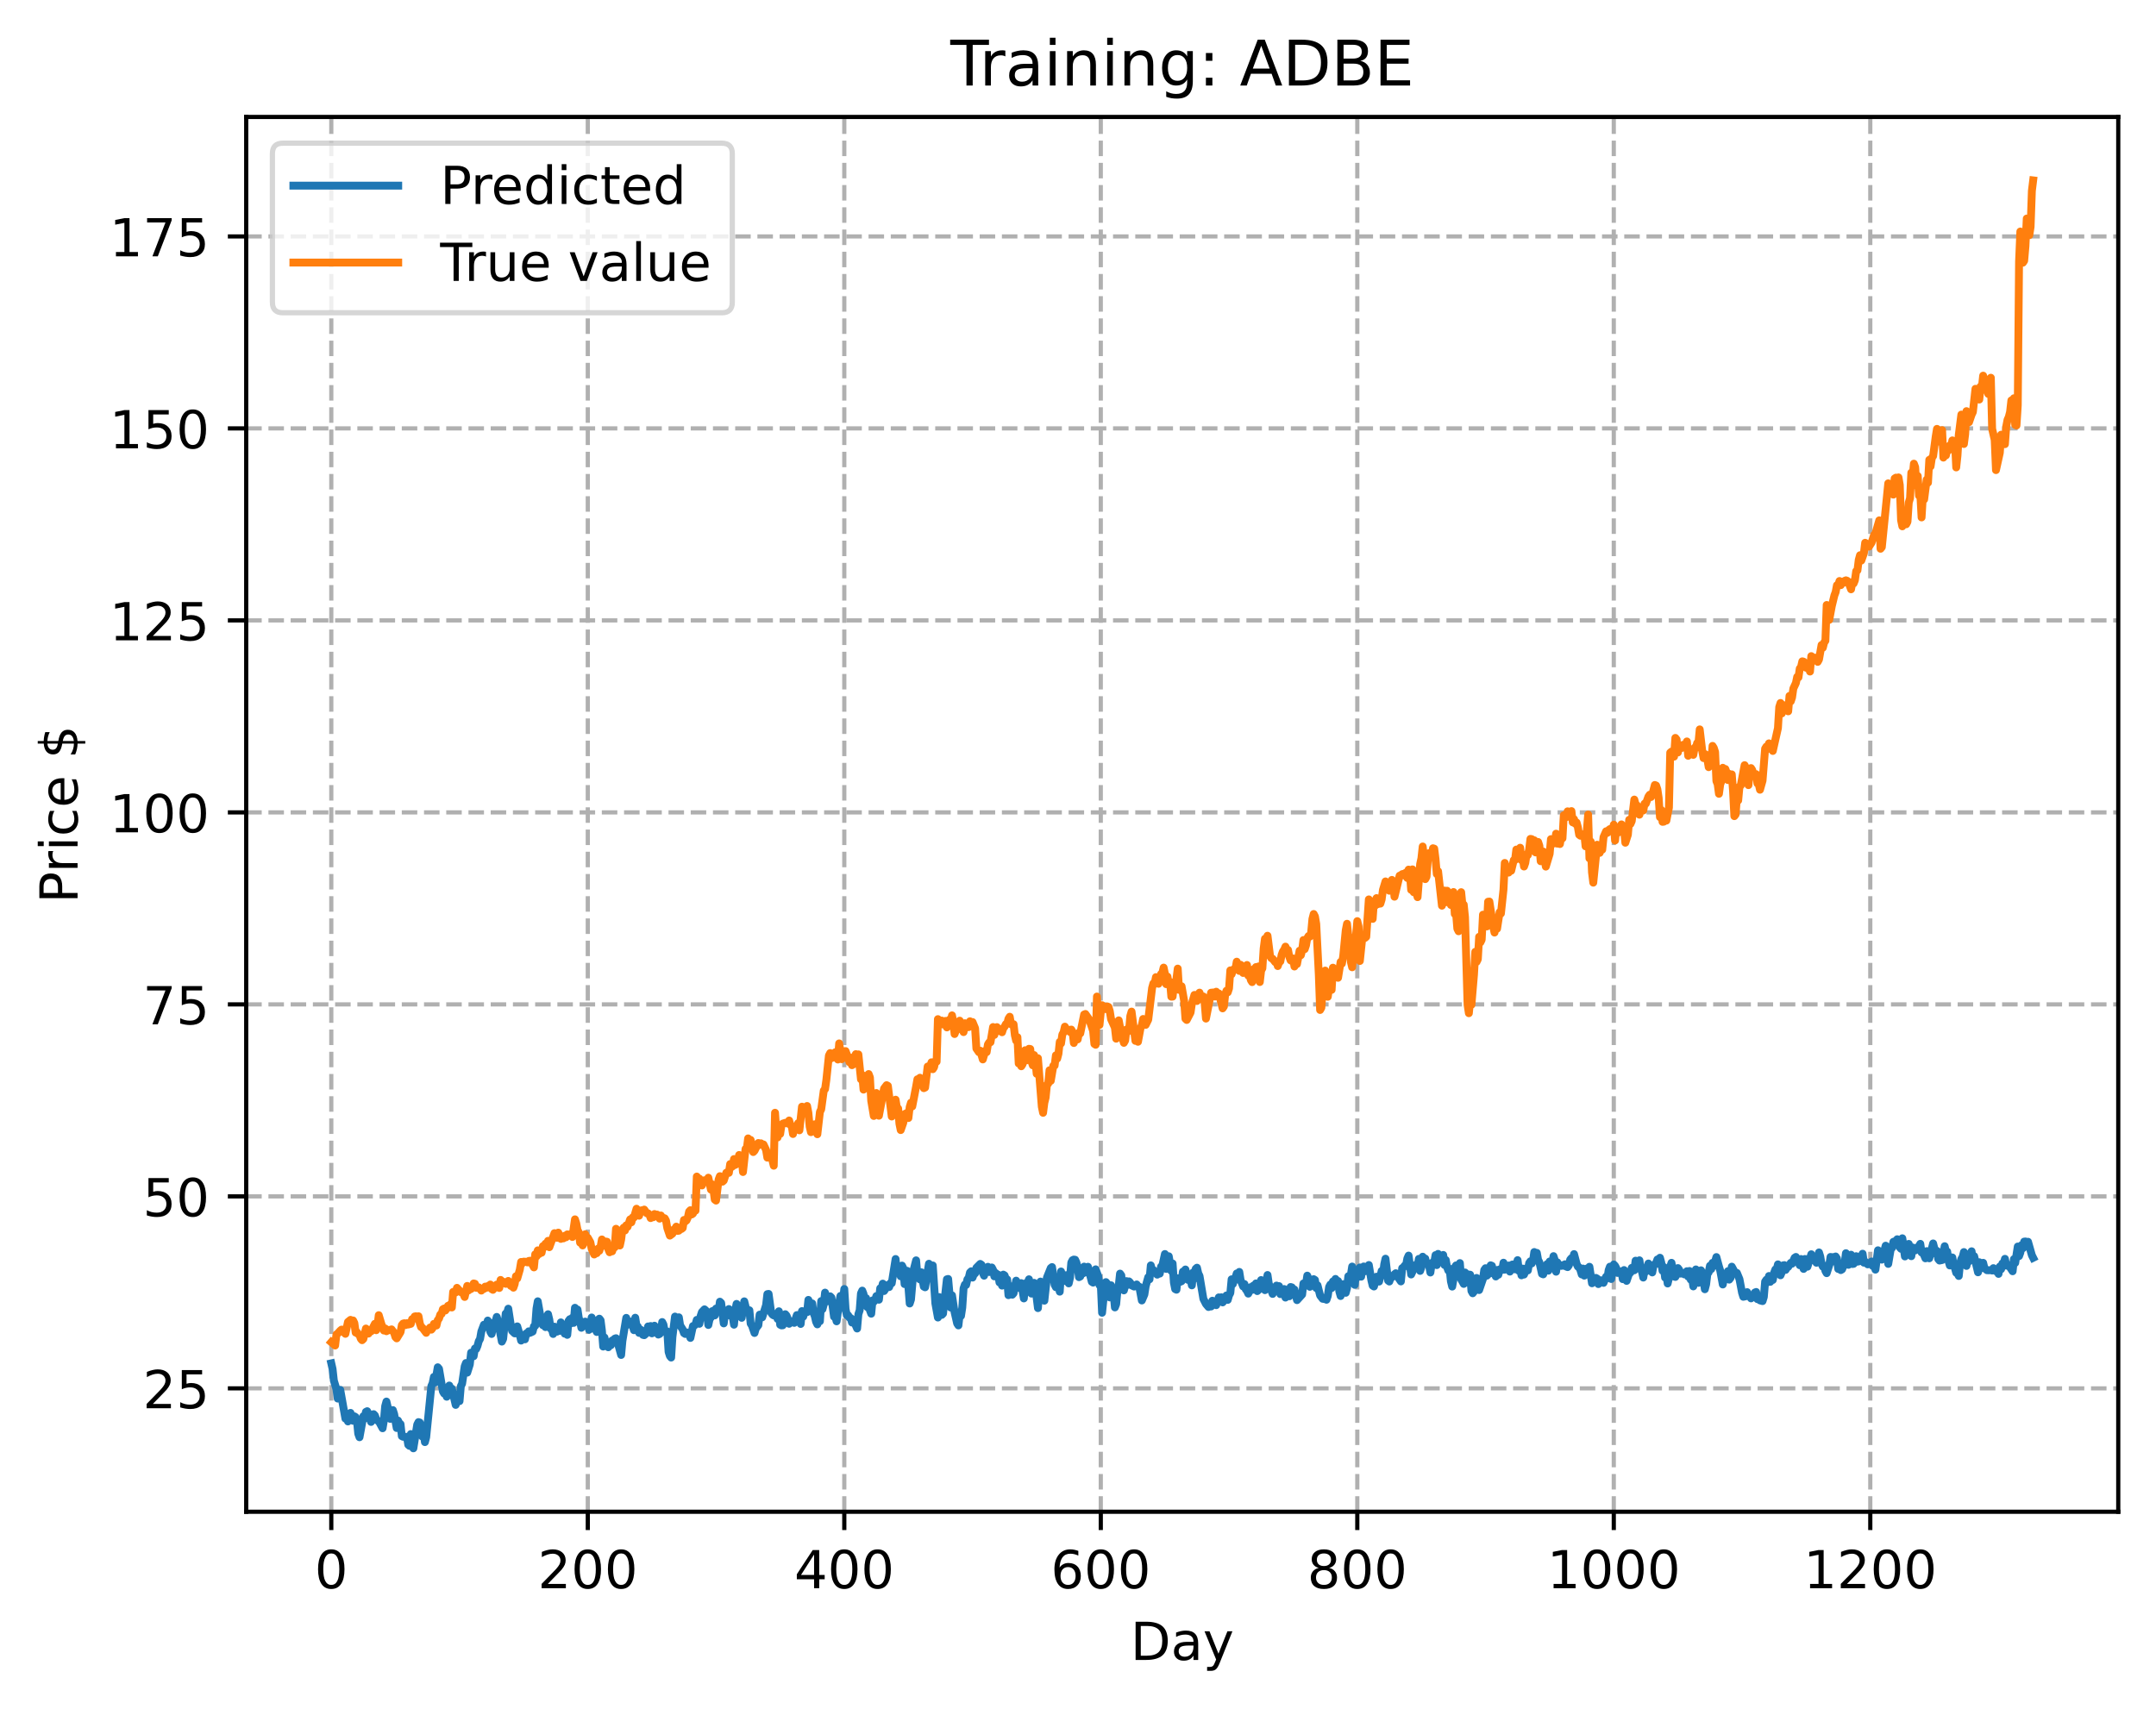 <?xml version="1.0" encoding="utf-8" standalone="no"?>
<!DOCTYPE svg PUBLIC "-//W3C//DTD SVG 1.1//EN"
  "http://www.w3.org/Graphics/SVG/1.1/DTD/svg11.dtd">
<!-- Created with matplotlib (https://matplotlib.org/) -->
<svg height="325.986pt" version="1.1" viewBox="0 0 411.286 325.986" width="411.286pt" xmlns="http://www.w3.org/2000/svg" xmlns:xlink="http://www.w3.org/1999/xlink">
 <defs>
  <style type="text/css">
*{stroke-linecap:butt;stroke-linejoin:round;}
  </style>
 </defs>
 <g id="figure_1">
  <g id="patch_1">
   <path d="M 0 325.986 
L 411.286 325.986 
L 411.286 0 
L 0 0 
z
" style="fill:#ffffff;"/>
  </g>
  <g id="axes_1">
   <g id="patch_2">
    <path d="M 46.966 288.43 
L 404.086 288.43 
L 404.086 22.318 
L 46.966 22.318 
z
" style="fill:#ffffff;"/>
   </g>
   <g id="matplotlib.axis_1">
    <g id="xtick_1">
     <g id="line2d_1">
      <path clip-path="url(#p8dfb73a842)" d="M 63.198 288.43 
L 63.198 22.318 
" style="fill:none;stroke:#b0b0b0;stroke-dasharray:2.96,1.28;stroke-dashoffset:0;stroke-width:0.8;"/>
     </g>
     <g id="line2d_2">
      <defs>
       <path d="M 0 0 
L 0 3.5 
" id="m1e63fec1d5" style="stroke:#000000;stroke-width:0.8;"/>
      </defs>
      <g>
       <use style="stroke:#000000;stroke-width:0.8;" x="63.198" xlink:href="#m1e63fec1d5" y="288.43"/>
      </g>
     </g>
     <g id="text_1">
      <!-- 0 -->
      <defs>
       <path d="M 31.781 66.406 
Q 24.172 66.406 20.328 58.906 
Q 16.5 51.422 16.5 36.375 
Q 16.5 21.391 20.328 13.891 
Q 24.172 6.391 31.781 6.391 
Q 39.453 6.391 43.281 13.891 
Q 47.125 21.391 47.125 36.375 
Q 47.125 51.422 43.281 58.906 
Q 39.453 66.406 31.781 66.406 
z
M 31.781 74.219 
Q 44.047 74.219 50.516 64.516 
Q 56.984 54.828 56.984 36.375 
Q 56.984 17.969 50.516 8.266 
Q 44.047 -1.422 31.781 -1.422 
Q 19.531 -1.422 13.062 8.266 
Q 6.594 17.969 6.594 36.375 
Q 6.594 54.828 13.062 64.516 
Q 19.531 74.219 31.781 74.219 
z
" id="DejaVuSans-48"/>
      </defs>
      <g transform="translate(60.017 303.029)scale(0.1 -0.1)">
       <use xlink:href="#DejaVuSans-48"/>
      </g>
     </g>
    </g>
    <g id="xtick_2">
     <g id="line2d_3">
      <path clip-path="url(#p8dfb73a842)" d="M 112.129 288.43 
L 112.129 22.318 
" style="fill:none;stroke:#b0b0b0;stroke-dasharray:2.96,1.28;stroke-dashoffset:0;stroke-width:0.8;"/>
     </g>
     <g id="line2d_4">
      <g>
       <use style="stroke:#000000;stroke-width:0.8;" x="112.129" xlink:href="#m1e63fec1d5" y="288.43"/>
      </g>
     </g>
     <g id="text_2">
      <!-- 200 -->
      <defs>
       <path d="M 19.188 8.297 
L 53.609 8.297 
L 53.609 0 
L 7.328 0 
L 7.328 8.297 
Q 12.938 14.109 22.625 23.891 
Q 32.328 33.688 34.812 36.531 
Q 39.547 41.844 41.422 45.531 
Q 43.312 49.219 43.312 52.781 
Q 43.312 58.594 39.234 62.25 
Q 35.156 65.922 28.609 65.922 
Q 23.969 65.922 18.812 64.312 
Q 13.672 62.703 7.812 59.422 
L 7.812 69.391 
Q 13.766 71.781 18.938 73 
Q 24.125 74.219 28.422 74.219 
Q 39.75 74.219 46.484 68.547 
Q 53.219 62.891 53.219 53.422 
Q 53.219 48.922 51.531 44.891 
Q 49.859 40.875 45.406 35.406 
Q 44.188 33.984 37.641 27.219 
Q 31.109 20.453 19.188 8.297 
z
" id="DejaVuSans-50"/>
      </defs>
      <g transform="translate(102.585 303.029)scale(0.1 -0.1)">
       <use xlink:href="#DejaVuSans-50"/>
       <use x="63.623" xlink:href="#DejaVuSans-48"/>
       <use x="127.246" xlink:href="#DejaVuSans-48"/>
      </g>
     </g>
    </g>
    <g id="xtick_3">
     <g id="line2d_5">
      <path clip-path="url(#p8dfb73a842)" d="M 161.06 288.43 
L 161.06 22.318 
" style="fill:none;stroke:#b0b0b0;stroke-dasharray:2.96,1.28;stroke-dashoffset:0;stroke-width:0.8;"/>
     </g>
     <g id="line2d_6">
      <g>
       <use style="stroke:#000000;stroke-width:0.8;" x="161.06" xlink:href="#m1e63fec1d5" y="288.43"/>
      </g>
     </g>
     <g id="text_3">
      <!-- 400 -->
      <defs>
       <path d="M 37.797 64.312 
L 12.891 25.391 
L 37.797 25.391 
z
M 35.203 72.906 
L 47.609 72.906 
L 47.609 25.391 
L 58.016 25.391 
L 58.016 17.188 
L 47.609 17.188 
L 47.609 0 
L 37.797 0 
L 37.797 17.188 
L 4.891 17.188 
L 4.891 26.703 
z
" id="DejaVuSans-52"/>
      </defs>
      <g transform="translate(151.516 303.029)scale(0.1 -0.1)">
       <use xlink:href="#DejaVuSans-52"/>
       <use x="63.623" xlink:href="#DejaVuSans-48"/>
       <use x="127.246" xlink:href="#DejaVuSans-48"/>
      </g>
     </g>
    </g>
    <g id="xtick_4">
     <g id="line2d_7">
      <path clip-path="url(#p8dfb73a842)" d="M 209.99 288.43 
L 209.99 22.318 
" style="fill:none;stroke:#b0b0b0;stroke-dasharray:2.96,1.28;stroke-dashoffset:0;stroke-width:0.8;"/>
     </g>
     <g id="line2d_8">
      <g>
       <use style="stroke:#000000;stroke-width:0.8;" x="209.99" xlink:href="#m1e63fec1d5" y="288.43"/>
      </g>
     </g>
     <g id="text_4">
      <!-- 600 -->
      <defs>
       <path d="M 33.016 40.375 
Q 26.375 40.375 22.484 35.828 
Q 18.609 31.297 18.609 23.391 
Q 18.609 15.531 22.484 10.953 
Q 26.375 6.391 33.016 6.391 
Q 39.656 6.391 43.531 10.953 
Q 47.406 15.531 47.406 23.391 
Q 47.406 31.297 43.531 35.828 
Q 39.656 40.375 33.016 40.375 
z
M 52.594 71.297 
L 52.594 62.312 
Q 48.875 64.062 45.094 64.984 
Q 41.312 65.922 37.594 65.922 
Q 27.828 65.922 22.672 59.328 
Q 17.531 52.734 16.797 39.406 
Q 19.672 43.656 24.016 45.922 
Q 28.375 48.188 33.594 48.188 
Q 44.578 48.188 50.953 41.516 
Q 57.328 34.859 57.328 23.391 
Q 57.328 12.156 50.688 5.359 
Q 44.047 -1.422 33.016 -1.422 
Q 20.359 -1.422 13.672 8.266 
Q 6.984 17.969 6.984 36.375 
Q 6.984 53.656 15.188 63.938 
Q 23.391 74.219 37.203 74.219 
Q 40.922 74.219 44.703 73.484 
Q 48.484 72.75 52.594 71.297 
z
" id="DejaVuSans-54"/>
      </defs>
      <g transform="translate(200.446 303.029)scale(0.1 -0.1)">
       <use xlink:href="#DejaVuSans-54"/>
       <use x="63.623" xlink:href="#DejaVuSans-48"/>
       <use x="127.246" xlink:href="#DejaVuSans-48"/>
      </g>
     </g>
    </g>
    <g id="xtick_5">
     <g id="line2d_9">
      <path clip-path="url(#p8dfb73a842)" d="M 258.921 288.43 
L 258.921 22.318 
" style="fill:none;stroke:#b0b0b0;stroke-dasharray:2.96,1.28;stroke-dashoffset:0;stroke-width:0.8;"/>
     </g>
     <g id="line2d_10">
      <g>
       <use style="stroke:#000000;stroke-width:0.8;" x="258.921" xlink:href="#m1e63fec1d5" y="288.43"/>
      </g>
     </g>
     <g id="text_5">
      <!-- 800 -->
      <defs>
       <path d="M 31.781 34.625 
Q 24.75 34.625 20.719 30.859 
Q 16.703 27.094 16.703 20.516 
Q 16.703 13.922 20.719 10.156 
Q 24.75 6.391 31.781 6.391 
Q 38.812 6.391 42.859 10.172 
Q 46.922 13.969 46.922 20.516 
Q 46.922 27.094 42.891 30.859 
Q 38.875 34.625 31.781 34.625 
z
M 21.922 38.812 
Q 15.578 40.375 12.031 44.719 
Q 8.5 49.078 8.5 55.328 
Q 8.5 64.062 14.719 69.141 
Q 20.953 74.219 31.781 74.219 
Q 42.672 74.219 48.875 69.141 
Q 55.078 64.062 55.078 55.328 
Q 55.078 49.078 51.531 44.719 
Q 48 40.375 41.703 38.812 
Q 48.828 37.156 52.797 32.312 
Q 56.781 27.484 56.781 20.516 
Q 56.781 9.906 50.312 4.234 
Q 43.844 -1.422 31.781 -1.422 
Q 19.734 -1.422 13.25 4.234 
Q 6.781 9.906 6.781 20.516 
Q 6.781 27.484 10.781 32.312 
Q 14.797 37.156 21.922 38.812 
z
M 18.312 54.391 
Q 18.312 48.734 21.844 45.562 
Q 25.391 42.391 31.781 42.391 
Q 38.141 42.391 41.719 45.562 
Q 45.312 48.734 45.312 54.391 
Q 45.312 60.062 41.719 63.234 
Q 38.141 66.406 31.781 66.406 
Q 25.391 66.406 21.844 63.234 
Q 18.312 60.062 18.312 54.391 
z
" id="DejaVuSans-56"/>
      </defs>
      <g transform="translate(249.377 303.029)scale(0.1 -0.1)">
       <use xlink:href="#DejaVuSans-56"/>
       <use x="63.623" xlink:href="#DejaVuSans-48"/>
       <use x="127.246" xlink:href="#DejaVuSans-48"/>
      </g>
     </g>
    </g>
    <g id="xtick_6">
     <g id="line2d_11">
      <path clip-path="url(#p8dfb73a842)" d="M 307.851 288.43 
L 307.851 22.318 
" style="fill:none;stroke:#b0b0b0;stroke-dasharray:2.96,1.28;stroke-dashoffset:0;stroke-width:0.8;"/>
     </g>
     <g id="line2d_12">
      <g>
       <use style="stroke:#000000;stroke-width:0.8;" x="307.851" xlink:href="#m1e63fec1d5" y="288.43"/>
      </g>
     </g>
     <g id="text_6">
      <!-- 1000 -->
      <defs>
       <path d="M 12.406 8.297 
L 28.516 8.297 
L 28.516 63.922 
L 10.984 60.406 
L 10.984 69.391 
L 28.422 72.906 
L 38.281 72.906 
L 38.281 8.297 
L 54.391 8.297 
L 54.391 0 
L 12.406 0 
z
" id="DejaVuSans-49"/>
      </defs>
      <g transform="translate(295.126 303.029)scale(0.1 -0.1)">
       <use xlink:href="#DejaVuSans-49"/>
       <use x="63.623" xlink:href="#DejaVuSans-48"/>
       <use x="127.246" xlink:href="#DejaVuSans-48"/>
       <use x="190.869" xlink:href="#DejaVuSans-48"/>
      </g>
     </g>
    </g>
    <g id="xtick_7">
     <g id="line2d_13">
      <path clip-path="url(#p8dfb73a842)" d="M 356.782 288.43 
L 356.782 22.318 
" style="fill:none;stroke:#b0b0b0;stroke-dasharray:2.96,1.28;stroke-dashoffset:0;stroke-width:0.8;"/>
     </g>
     <g id="line2d_14">
      <g>
       <use style="stroke:#000000;stroke-width:0.8;" x="356.782" xlink:href="#m1e63fec1d5" y="288.43"/>
      </g>
     </g>
     <g id="text_7">
      <!-- 1200 -->
      <g transform="translate(344.057 303.029)scale(0.1 -0.1)">
       <use xlink:href="#DejaVuSans-49"/>
       <use x="63.623" xlink:href="#DejaVuSans-50"/>
       <use x="127.246" xlink:href="#DejaVuSans-48"/>
       <use x="190.869" xlink:href="#DejaVuSans-48"/>
      </g>
     </g>
    </g>
    <g id="text_8">
     <!-- Day -->
     <defs>
      <path d="M 19.672 64.797 
L 19.672 8.109 
L 31.594 8.109 
Q 46.688 8.109 53.688 14.938 
Q 60.688 21.781 60.688 36.531 
Q 60.688 51.172 53.688 57.984 
Q 46.688 64.797 31.594 64.797 
z
M 9.812 72.906 
L 30.078 72.906 
Q 51.266 72.906 61.172 64.094 
Q 71.094 55.281 71.094 36.531 
Q 71.094 17.672 61.125 8.828 
Q 51.172 0 30.078 0 
L 9.812 0 
z
" id="DejaVuSans-68"/>
      <path d="M 34.281 27.484 
Q 23.391 27.484 19.188 25 
Q 14.984 22.516 14.984 16.5 
Q 14.984 11.719 18.141 8.906 
Q 21.297 6.109 26.703 6.109 
Q 34.188 6.109 38.703 11.406 
Q 43.219 16.703 43.219 25.484 
L 43.219 27.484 
z
M 52.203 31.203 
L 52.203 0 
L 43.219 0 
L 43.219 8.297 
Q 40.141 3.328 35.547 0.953 
Q 30.953 -1.422 24.312 -1.422 
Q 15.922 -1.422 10.953 3.297 
Q 6 8.016 6 15.922 
Q 6 25.141 12.172 29.828 
Q 18.359 34.516 30.609 34.516 
L 43.219 34.516 
L 43.219 35.406 
Q 43.219 41.609 39.141 45 
Q 35.062 48.391 27.688 48.391 
Q 23 48.391 18.547 47.266 
Q 14.109 46.141 10.016 43.891 
L 10.016 52.203 
Q 14.938 54.109 19.578 55.047 
Q 24.219 56 28.609 56 
Q 40.484 56 46.344 49.844 
Q 52.203 43.703 52.203 31.203 
z
" id="DejaVuSans-97"/>
      <path d="M 32.172 -5.078 
Q 28.375 -14.844 24.75 -17.812 
Q 21.141 -20.797 15.094 -20.797 
L 7.906 -20.797 
L 7.906 -13.281 
L 13.188 -13.281 
Q 16.891 -13.281 18.938 -11.516 
Q 21 -9.766 23.484 -3.219 
L 25.094 0.875 
L 2.984 54.688 
L 12.5 54.688 
L 29.594 11.922 
L 46.688 54.688 
L 56.203 54.688 
z
" id="DejaVuSans-121"/>
     </defs>
     <g transform="translate(215.652 316.707)scale(0.1 -0.1)">
      <use xlink:href="#DejaVuSans-68"/>
      <use x="77.002" xlink:href="#DejaVuSans-97"/>
      <use x="138.281" xlink:href="#DejaVuSans-121"/>
     </g>
    </g>
   </g>
   <g id="matplotlib.axis_2">
    <g id="ytick_1">
     <g id="line2d_15">
      <path clip-path="url(#p8dfb73a842)" d="M 46.966 264.89 
L 404.086 264.89 
" style="fill:none;stroke:#b0b0b0;stroke-dasharray:2.96,1.28;stroke-dashoffset:0;stroke-width:0.8;"/>
     </g>
     <g id="line2d_16">
      <defs>
       <path d="M 0 0 
L -3.5 0 
" id="mfc801d3768" style="stroke:#000000;stroke-width:0.8;"/>
      </defs>
      <g>
       <use style="stroke:#000000;stroke-width:0.8;" x="46.966" xlink:href="#mfc801d3768" y="264.89"/>
      </g>
     </g>
     <g id="text_9">
      <!-- 25 -->
      <defs>
       <path d="M 10.797 72.906 
L 49.516 72.906 
L 49.516 64.594 
L 19.828 64.594 
L 19.828 46.734 
Q 21.969 47.469 24.109 47.828 
Q 26.266 48.188 28.422 48.188 
Q 40.625 48.188 47.75 41.5 
Q 54.891 34.812 54.891 23.391 
Q 54.891 11.625 47.562 5.094 
Q 40.234 -1.422 26.906 -1.422 
Q 22.312 -1.422 17.547 -0.641 
Q 12.797 0.141 7.719 1.703 
L 7.719 11.625 
Q 12.109 9.234 16.797 8.062 
Q 21.484 6.891 26.703 6.891 
Q 35.156 6.891 40.078 11.328 
Q 45.016 15.766 45.016 23.391 
Q 45.016 31 40.078 35.438 
Q 35.156 39.891 26.703 39.891 
Q 22.75 39.891 18.812 39.016 
Q 14.891 38.141 10.797 36.281 
z
" id="DejaVuSans-53"/>
      </defs>
      <g transform="translate(27.241 268.689)scale(0.1 -0.1)">
       <use xlink:href="#DejaVuSans-50"/>
       <use x="63.623" xlink:href="#DejaVuSans-53"/>
      </g>
     </g>
    </g>
    <g id="ytick_2">
     <g id="line2d_17">
      <path clip-path="url(#p8dfb73a842)" d="M 46.966 228.26 
L 404.086 228.26 
" style="fill:none;stroke:#b0b0b0;stroke-dasharray:2.96,1.28;stroke-dashoffset:0;stroke-width:0.8;"/>
     </g>
     <g id="line2d_18">
      <g>
       <use style="stroke:#000000;stroke-width:0.8;" x="46.966" xlink:href="#mfc801d3768" y="228.26"/>
      </g>
     </g>
     <g id="text_10">
      <!-- 50 -->
      <g transform="translate(27.241 232.059)scale(0.1 -0.1)">
       <use xlink:href="#DejaVuSans-53"/>
       <use x="63.623" xlink:href="#DejaVuSans-48"/>
      </g>
     </g>
    </g>
    <g id="ytick_3">
     <g id="line2d_19">
      <path clip-path="url(#p8dfb73a842)" d="M 46.966 191.63 
L 404.086 191.63 
" style="fill:none;stroke:#b0b0b0;stroke-dasharray:2.96,1.28;stroke-dashoffset:0;stroke-width:0.8;"/>
     </g>
     <g id="line2d_20">
      <g>
       <use style="stroke:#000000;stroke-width:0.8;" x="46.966" xlink:href="#mfc801d3768" y="191.63"/>
      </g>
     </g>
     <g id="text_11">
      <!-- 75 -->
      <defs>
       <path d="M 8.203 72.906 
L 55.078 72.906 
L 55.078 68.703 
L 28.609 0 
L 18.312 0 
L 43.219 64.594 
L 8.203 64.594 
z
" id="DejaVuSans-55"/>
      </defs>
      <g transform="translate(27.241 195.429)scale(0.1 -0.1)">
       <use xlink:href="#DejaVuSans-55"/>
       <use x="63.623" xlink:href="#DejaVuSans-53"/>
      </g>
     </g>
    </g>
    <g id="ytick_4">
     <g id="line2d_21">
      <path clip-path="url(#p8dfb73a842)" d="M 46.966 155 
L 404.086 155 
" style="fill:none;stroke:#b0b0b0;stroke-dasharray:2.96,1.28;stroke-dashoffset:0;stroke-width:0.8;"/>
     </g>
     <g id="line2d_22">
      <g>
       <use style="stroke:#000000;stroke-width:0.8;" x="46.966" xlink:href="#mfc801d3768" y="155"/>
      </g>
     </g>
     <g id="text_12">
      <!-- 100 -->
      <g transform="translate(20.878 158.799)scale(0.1 -0.1)">
       <use xlink:href="#DejaVuSans-49"/>
       <use x="63.623" xlink:href="#DejaVuSans-48"/>
       <use x="127.246" xlink:href="#DejaVuSans-48"/>
      </g>
     </g>
    </g>
    <g id="ytick_5">
     <g id="line2d_23">
      <path clip-path="url(#p8dfb73a842)" d="M 46.966 118.37 
L 404.086 118.37 
" style="fill:none;stroke:#b0b0b0;stroke-dasharray:2.96,1.28;stroke-dashoffset:0;stroke-width:0.8;"/>
     </g>
     <g id="line2d_24">
      <g>
       <use style="stroke:#000000;stroke-width:0.8;" x="46.966" xlink:href="#mfc801d3768" y="118.37"/>
      </g>
     </g>
     <g id="text_13">
      <!-- 125 -->
      <g transform="translate(20.878 122.169)scale(0.1 -0.1)">
       <use xlink:href="#DejaVuSans-49"/>
       <use x="63.623" xlink:href="#DejaVuSans-50"/>
       <use x="127.246" xlink:href="#DejaVuSans-53"/>
      </g>
     </g>
    </g>
    <g id="ytick_6">
     <g id="line2d_25">
      <path clip-path="url(#p8dfb73a842)" d="M 46.966 81.74 
L 404.086 81.74 
" style="fill:none;stroke:#b0b0b0;stroke-dasharray:2.96,1.28;stroke-dashoffset:0;stroke-width:0.8;"/>
     </g>
     <g id="line2d_26">
      <g>
       <use style="stroke:#000000;stroke-width:0.8;" x="46.966" xlink:href="#mfc801d3768" y="81.74"/>
      </g>
     </g>
     <g id="text_14">
      <!-- 150 -->
      <g transform="translate(20.878 85.539)scale(0.1 -0.1)">
       <use xlink:href="#DejaVuSans-49"/>
       <use x="63.623" xlink:href="#DejaVuSans-53"/>
       <use x="127.246" xlink:href="#DejaVuSans-48"/>
      </g>
     </g>
    </g>
    <g id="ytick_7">
     <g id="line2d_27">
      <path clip-path="url(#p8dfb73a842)" d="M 46.966 45.11 
L 404.086 45.11 
" style="fill:none;stroke:#b0b0b0;stroke-dasharray:2.96,1.28;stroke-dashoffset:0;stroke-width:0.8;"/>
     </g>
     <g id="line2d_28">
      <g>
       <use style="stroke:#000000;stroke-width:0.8;" x="46.966" xlink:href="#mfc801d3768" y="45.11"/>
      </g>
     </g>
     <g id="text_15">
      <!-- 175 -->
      <g transform="translate(20.878 48.909)scale(0.1 -0.1)">
       <use xlink:href="#DejaVuSans-49"/>
       <use x="63.623" xlink:href="#DejaVuSans-55"/>
       <use x="127.246" xlink:href="#DejaVuSans-53"/>
      </g>
     </g>
    </g>
    <g id="text_16">
     <!-- Price $ -->
     <defs>
      <path d="M 19.672 64.797 
L 19.672 37.406 
L 32.078 37.406 
Q 38.969 37.406 42.719 40.969 
Q 46.484 44.531 46.484 51.125 
Q 46.484 57.672 42.719 61.234 
Q 38.969 64.797 32.078 64.797 
z
M 9.812 72.906 
L 32.078 72.906 
Q 44.344 72.906 50.609 67.359 
Q 56.891 61.812 56.891 51.125 
Q 56.891 40.328 50.609 34.812 
Q 44.344 29.297 32.078 29.297 
L 19.672 29.297 
L 19.672 0 
L 9.812 0 
z
" id="DejaVuSans-80"/>
      <path d="M 41.109 46.297 
Q 39.594 47.172 37.812 47.578 
Q 36.031 48 33.891 48 
Q 26.266 48 22.188 43.047 
Q 18.109 38.094 18.109 28.812 
L 18.109 0 
L 9.078 0 
L 9.078 54.688 
L 18.109 54.688 
L 18.109 46.188 
Q 20.953 51.172 25.484 53.578 
Q 30.031 56 36.531 56 
Q 37.453 56 38.578 55.875 
Q 39.703 55.766 41.062 55.516 
z
" id="DejaVuSans-114"/>
      <path d="M 9.422 54.688 
L 18.406 54.688 
L 18.406 0 
L 9.422 0 
z
M 9.422 75.984 
L 18.406 75.984 
L 18.406 64.594 
L 9.422 64.594 
z
" id="DejaVuSans-105"/>
      <path d="M 48.781 52.594 
L 48.781 44.188 
Q 44.969 46.297 41.141 47.344 
Q 37.312 48.391 33.406 48.391 
Q 24.656 48.391 19.812 42.844 
Q 14.984 37.312 14.984 27.297 
Q 14.984 17.281 19.812 11.734 
Q 24.656 6.203 33.406 6.203 
Q 37.312 6.203 41.141 7.25 
Q 44.969 8.297 48.781 10.406 
L 48.781 2.094 
Q 45.016 0.344 40.984 -0.531 
Q 36.969 -1.422 32.422 -1.422 
Q 20.062 -1.422 12.781 6.344 
Q 5.516 14.109 5.516 27.297 
Q 5.516 40.672 12.859 48.328 
Q 20.219 56 33.016 56 
Q 37.156 56 41.109 55.141 
Q 45.062 54.297 48.781 52.594 
z
" id="DejaVuSans-99"/>
      <path d="M 56.203 29.594 
L 56.203 25.203 
L 14.891 25.203 
Q 15.484 15.922 20.484 11.062 
Q 25.484 6.203 34.422 6.203 
Q 39.594 6.203 44.453 7.469 
Q 49.312 8.734 54.109 11.281 
L 54.109 2.781 
Q 49.266 0.734 44.188 -0.344 
Q 39.109 -1.422 33.891 -1.422 
Q 20.797 -1.422 13.156 6.188 
Q 5.516 13.812 5.516 26.812 
Q 5.516 40.234 12.766 48.109 
Q 20.016 56 32.328 56 
Q 43.359 56 49.781 48.891 
Q 56.203 41.797 56.203 29.594 
z
M 47.219 32.234 
Q 47.125 39.594 43.094 43.984 
Q 39.062 48.391 32.422 48.391 
Q 24.906 48.391 20.391 44.141 
Q 15.875 39.891 15.188 32.172 
z
" id="DejaVuSans-101"/>
      <path id="DejaVuSans-32"/>
      <path d="M 33.797 -14.703 
L 28.906 -14.703 
L 28.859 0 
Q 23.734 0.094 18.609 1.188 
Q 13.484 2.297 8.297 4.5 
L 8.297 13.281 
Q 13.281 10.156 18.375 8.562 
Q 23.484 6.984 28.906 6.938 
L 28.906 29.203 
Q 18.109 30.953 13.203 35.156 
Q 8.297 39.359 8.297 46.688 
Q 8.297 54.641 13.625 59.219 
Q 18.953 63.812 28.906 64.5 
L 28.906 75.984 
L 33.797 75.984 
L 33.797 64.656 
Q 38.328 64.453 42.578 63.688 
Q 46.828 62.938 50.875 61.625 
L 50.875 53.078 
Q 46.828 55.125 42.547 56.25 
Q 38.281 57.375 33.797 57.562 
L 33.797 36.719 
Q 44.875 35.016 50.094 30.609 
Q 55.328 26.219 55.328 18.609 
Q 55.328 10.359 49.781 5.594 
Q 44.234 0.828 33.797 0.094 
z
M 28.906 37.594 
L 28.906 57.625 
Q 23.25 56.984 20.266 54.391 
Q 17.281 51.812 17.281 47.516 
Q 17.281 43.312 20.031 40.969 
Q 22.797 38.625 28.906 37.594 
z
M 33.797 28.219 
L 33.797 7.078 
Q 39.984 7.906 43.141 10.594 
Q 46.297 13.281 46.297 17.672 
Q 46.297 21.969 43.281 24.5 
Q 40.281 27.047 33.797 28.219 
z
" id="DejaVuSans-36"/>
     </defs>
     <g transform="translate(14.798 172.342)rotate(-90)scale(0.1 -0.1)">
      <use xlink:href="#DejaVuSans-80"/>
      <use x="58.553" xlink:href="#DejaVuSans-114"/>
      <use x="99.666" xlink:href="#DejaVuSans-105"/>
      <use x="127.449" xlink:href="#DejaVuSans-99"/>
      <use x="182.43" xlink:href="#DejaVuSans-101"/>
      <use x="243.953" xlink:href="#DejaVuSans-32"/>
      <use x="275.74" xlink:href="#DejaVuSans-36"/>
     </g>
    </g>
   </g>
   <g id="line2d_29">
    <path clip-path="url(#p8dfb73a842)" d="M 63.198 260.12 
L 63.443 261.19 
L 63.688 263.418 
L 64.177 265.027 
L 64.422 266.84 
L 64.666 266.777 
L 64.911 265.181 
L 65.89 270.666 
L 66.134 270.401 
L 66.379 271.204 
L 66.868 269.57 
L 67.113 270.813 
L 67.357 271.079 
L 67.602 270.22 
L 67.847 270.385 
L 68.091 271.028 
L 68.336 273.538 
L 68.581 274.218 
L 69.315 270.202 
L 69.559 270.66 
L 69.804 269.372 
L 70.049 269.248 
L 70.293 269.719 
L 70.783 271.295 
L 71.272 269.811 
L 71.517 270.062 
L 71.761 270.737 
L 72.006 271.049 
L 72.251 271.147 
L 72.984 272.506 
L 73.229 271.065 
L 73.474 268.292 
L 73.718 267.407 
L 74.208 269.515 
L 74.452 270.713 
L 74.942 269.034 
L 75.186 269.784 
L 75.676 272.459 
L 75.92 271.029 
L 76.165 271.522 
L 76.41 271.715 
L 76.654 274.004 
L 76.899 274.13 
L 77.633 274.146 
L 77.878 275.655 
L 78.122 275.868 
L 78.367 273.609 
L 78.856 276.334 
L 79.59 271.801 
L 79.835 271.328 
L 80.079 271.408 
L 80.324 272.082 
L 80.569 274.093 
L 80.813 273.45 
L 81.058 275.148 
L 81.303 274.213 
L 82.281 264.476 
L 82.526 263.914 
L 82.771 262.698 
L 83.015 263.781 
L 83.505 260.868 
L 83.749 261.154 
L 84.483 265.481 
L 84.728 265.884 
L 84.972 265.504 
L 85.217 266.49 
L 85.462 266.173 
L 85.706 264.349 
L 85.951 265.165 
L 86.196 264.936 
L 86.93 268.048 
L 87.419 266.571 
L 87.664 267.332 
L 87.908 264.475 
L 88.153 263.994 
L 88.642 260.695 
L 88.887 260.055 
L 89.132 261.895 
L 89.621 260.331 
L 89.866 258.076 
L 90.355 258.762 
L 90.599 257.285 
L 90.844 257.377 
L 91.089 256.785 
L 91.333 255.887 
L 91.578 255.457 
L 91.823 254.051 
L 92.312 252.748 
L 92.557 252.787 
L 92.801 253.164 
L 93.046 251.953 
L 93.535 254.094 
L 93.78 254.515 
L 94.269 252.291 
L 94.514 252.182 
L 94.759 251.26 
L 95.003 252.089 
L 95.737 255.971 
L 95.982 255.455 
L 96.471 250.617 
L 96.716 250.564 
L 96.96 249.689 
L 97.45 252.863 
L 97.694 253.932 
L 98.184 254.401 
L 98.428 254.39 
L 98.673 253.063 
L 99.162 254.719 
L 99.407 255.776 
L 99.652 254.736 
L 99.896 255.023 
L 100.141 255.538 
L 100.386 254.413 
L 100.63 254.489 
L 100.875 254.007 
L 101.12 254.29 
L 101.609 254.056 
L 101.854 253.052 
L 102.098 252.955 
L 102.343 249.679 
L 102.587 248.279 
L 103.321 252.446 
L 103.566 252.845 
L 103.811 252.57 
L 104.055 253.205 
L 104.3 251.261 
L 104.545 250.746 
L 104.789 251.779 
L 105.034 253.505 
L 105.279 253.593 
L 105.523 254.518 
L 105.768 253.118 
L 106.257 254.076 
L 106.502 253.866 
L 106.747 253.926 
L 106.991 252.303 
L 107.236 252.845 
L 107.481 252.782 
L 107.725 254.457 
L 107.97 253.062 
L 108.215 254.685 
L 108.459 252.017 
L 108.704 251.692 
L 108.948 252.475 
L 109.193 251.412 
L 109.438 252.4 
L 109.682 249.517 
L 109.927 250.449 
L 110.172 249.86 
L 110.416 251.503 
L 110.661 252.136 
L 110.906 253.336 
L 111.15 252.223 
L 111.395 252.675 
L 111.64 252.154 
L 111.884 252.752 
L 112.129 252.665 
L 112.374 253.72 
L 112.618 253.232 
L 112.863 251.368 
L 113.108 252.929 
L 113.352 253.562 
L 113.597 253.511 
L 113.842 254.139 
L 114.086 251.84 
L 114.331 251.594 
L 114.575 251.908 
L 114.82 253.833 
L 115.065 256.915 
L 115.309 255.18 
L 115.554 256.235 
L 115.799 256.408 
L 116.043 257.051 
L 116.288 256.59 
L 116.533 256.667 
L 116.777 255.758 
L 117.022 255.683 
L 117.267 255.411 
L 117.511 255.322 
L 117.756 255.887 
L 118.49 258.523 
L 118.735 255.832 
L 119.469 251.441 
L 119.713 252.761 
L 120.203 252.13 
L 120.447 252.805 
L 120.692 252.978 
L 120.936 253.795 
L 121.181 251.416 
L 121.426 252.953 
L 121.67 253.095 
L 121.915 254.307 
L 122.16 253.662 
L 122.404 253.844 
L 122.649 254.687 
L 122.894 254.748 
L 123.383 254.304 
L 123.628 253.076 
L 123.872 253.582 
L 124.117 252.996 
L 124.362 254.396 
L 124.851 252.936 
L 125.096 254.176 
L 125.34 254.325 
L 125.585 254.63 
L 125.83 254.516 
L 126.074 254.159 
L 126.319 252.237 
L 126.563 252.713 
L 126.808 254.108 
L 127.053 254.004 
L 127.297 254.031 
L 127.542 257.931 
L 127.787 258.717 
L 128.031 259.016 
L 128.276 255.079 
L 128.765 251.195 
L 129.255 252.064 
L 129.499 251.332 
L 129.744 252.88 
L 130.233 253.647 
L 130.478 254.349 
L 130.723 254.515 
L 130.967 254.208 
L 131.457 254.487 
L 131.701 255.27 
L 132.191 252.998 
L 132.435 252.929 
L 132.68 252.695 
L 132.924 251.823 
L 133.169 251.861 
L 133.414 252.578 
L 133.658 251.068 
L 133.903 250.331 
L 134.392 249.812 
L 134.637 250.037 
L 134.882 250.884 
L 135.126 252.8 
L 135.371 251.661 
L 135.616 251.372 
L 135.86 250.163 
L 136.105 250.083 
L 136.35 250.976 
L 136.594 249.666 
L 137.084 250.045 
L 137.328 248.354 
L 137.573 248.598 
L 138.062 252.5 
L 138.307 250.564 
L 138.551 250.391 
L 138.796 250.617 
L 139.041 249.759 
L 139.285 251.019 
L 139.775 251.164 
L 140.019 252.746 
L 140.264 249.962 
L 140.509 248.776 
L 140.753 250.073 
L 140.998 249.485 
L 141.243 249.952 
L 141.487 251.438 
L 141.977 248.289 
L 142.466 250.219 
L 142.711 250.181 
L 142.955 249.989 
L 143.2 252.534 
L 143.445 252.913 
L 143.934 254.326 
L 144.178 253.463 
L 144.668 252.834 
L 144.912 250.824 
L 145.402 251.342 
L 146.136 249.031 
L 146.38 246.911 
L 146.625 246.87 
L 147.114 250.46 
L 147.359 250.82 
L 147.604 250.978 
L 147.848 250.692 
L 148.093 250.977 
L 148.338 251.644 
L 148.582 250.182 
L 148.827 252.751 
L 149.072 252.88 
L 149.316 252.863 
L 149.806 250.741 
L 150.05 251.027 
L 150.295 251.64 
L 150.539 252.573 
L 150.784 252.268 
L 151.273 252.094 
L 151.518 252.396 
L 152.007 250.913 
L 152.252 250.903 
L 152.497 251.09 
L 152.741 252.605 
L 152.986 250.145 
L 153.231 251.211 
L 153.475 250.247 
L 153.72 250.048 
L 153.965 250.353 
L 154.209 248.012 
L 154.454 248.594 
L 154.943 248.683 
L 155.188 250.51 
L 155.433 251.109 
L 155.677 252.183 
L 155.922 252.684 
L 156.166 251.173 
L 156.411 252.092 
L 156.656 248.234 
L 156.9 249.786 
L 157.145 248.874 
L 157.39 246.623 
L 157.634 248.088 
L 157.879 248.27 
L 158.368 247.329 
L 158.613 247.581 
L 159.102 251.223 
L 159.347 251.198 
L 159.592 252.104 
L 160.081 248.539 
L 160.326 247.256 
L 160.57 247.942 
L 160.815 247.944 
L 161.06 245.933 
L 161.304 249.778 
L 161.549 250.96 
L 161.794 250.95 
L 162.038 251.394 
L 162.283 251.482 
L 162.527 252.335 
L 162.772 251.799 
L 163.506 253.475 
L 163.751 250.733 
L 163.995 249.995 
L 164.24 246.77 
L 164.485 246.241 
L 164.729 246.874 
L 164.974 249.026 
L 165.219 247.671 
L 165.463 249.399 
L 165.708 248.376 
L 165.953 250.014 
L 166.197 250.647 
L 166.442 248.116 
L 166.687 248.367 
L 166.931 248.055 
L 167.176 247.284 
L 167.665 247.982 
L 167.91 245.797 
L 168.154 245.995 
L 168.399 244.91 
L 168.644 246.322 
L 168.888 245.954 
L 169.133 245.212 
L 169.622 245.566 
L 169.867 244.809 
L 170.112 244.837 
L 170.846 240.211 
L 171.09 242.814 
L 171.335 242.717 
L 171.58 242.335 
L 171.824 243.515 
L 172.069 241.468 
L 172.314 241.962 
L 172.558 244.999 
L 172.803 243.338 
L 173.048 242.465 
L 173.537 248.704 
L 173.782 247.947 
L 174.271 242.354 
L 174.76 240.464 
L 175.005 243.318 
L 175.249 243.85 
L 175.494 244.11 
L 175.739 242.736 
L 176.228 245.475 
L 176.473 245.609 
L 177.207 241.116 
L 177.696 242.433 
L 177.941 241.443 
L 178.43 248.676 
L 178.919 251.379 
L 179.164 247.477 
L 179.653 250.876 
L 179.898 250.63 
L 180.632 244.076 
L 180.876 244.016 
L 181.366 249.477 
L 181.61 247.139 
L 182.1 250.365 
L 182.589 252.516 
L 182.834 252.884 
L 183.078 250.782 
L 183.323 251.078 
L 183.568 249.481 
L 183.812 245.812 
L 184.057 245.099 
L 184.302 245.165 
L 184.546 244.089 
L 184.791 243.817 
L 185.036 242.786 
L 185.28 242.549 
L 185.525 243.76 
L 185.77 243.12 
L 186.014 242.963 
L 186.259 241.886 
L 186.993 241.147 
L 187.237 241.32 
L 187.482 242.84 
L 187.727 243.398 
L 187.971 242.354 
L 188.216 242.719 
L 188.461 241.698 
L 188.705 242.697 
L 188.95 242.443 
L 189.195 241.825 
L 189.439 242.277 
L 189.684 243.523 
L 189.929 242.88 
L 190.173 243.159 
L 190.418 243.199 
L 190.663 244.69 
L 190.907 243.611 
L 191.152 245.285 
L 191.397 243.188 
L 191.641 243.339 
L 191.886 244.059 
L 192.13 244.106 
L 192.375 247.112 
L 192.62 245.339 
L 193.109 247.026 
L 193.354 246.742 
L 193.843 244.341 
L 194.088 244.762 
L 194.332 245.705 
L 194.822 244.813 
L 195.311 247.734 
L 195.556 245.43 
L 195.8 244.758 
L 196.045 244.743 
L 196.29 244.079 
L 196.534 246.122 
L 196.779 246.818 
L 197.024 245.05 
L 197.268 244.759 
L 197.513 245.654 
L 198.002 249.581 
L 198.247 246.134 
L 198.491 244.516 
L 199.225 248.168 
L 199.715 243.749 
L 200.449 241.931 
L 200.693 241.747 
L 201.183 245.122 
L 201.427 245.599 
L 201.672 245.631 
L 201.917 244.58 
L 202.161 246.444 
L 202.406 242.59 
L 202.651 243.525 
L 202.895 243.441 
L 203.14 244.397 
L 203.385 243.295 
L 203.629 243.714 
L 203.874 244.868 
L 204.118 243.796 
L 204.363 240.877 
L 204.608 240.429 
L 204.852 240.317 
L 205.097 240.355 
L 205.342 240.896 
L 205.586 241.902 
L 205.831 243.675 
L 206.076 243.544 
L 206.32 242.166 
L 206.565 242.978 
L 206.81 241.662 
L 207.054 242.675 
L 207.299 242.767 
L 207.544 241.691 
L 208.278 244.559 
L 208.522 244.715 
L 209.012 242.179 
L 209.501 243.504 
L 209.746 245.202 
L 209.99 244.956 
L 210.235 250.468 
L 210.479 248.11 
L 210.724 246.962 
L 210.969 244.617 
L 211.213 244.911 
L 211.703 247.541 
L 211.947 245.221 
L 212.192 246.337 
L 212.437 246.747 
L 212.681 249.448 
L 212.926 248.823 
L 213.171 246.227 
L 213.415 245.269 
L 213.66 242.996 
L 213.905 243.338 
L 214.149 245.985 
L 214.394 246.199 
L 214.883 244.427 
L 215.128 245.145 
L 215.373 244.484 
L 215.617 244.735 
L 215.862 245.232 
L 216.351 245.47 
L 216.596 245.379 
L 216.84 245.064 
L 217.085 245.521 
L 217.33 245.495 
L 217.819 248.124 
L 218.308 246.975 
L 218.553 245.406 
L 219.042 243.676 
L 219.287 244.086 
L 219.532 241.425 
L 219.776 242.384 
L 220.021 242.305 
L 220.266 242.698 
L 220.51 242.828 
L 220.755 243.199 
L 221 242.575 
L 221.244 242.996 
L 221.489 241.662 
L 221.734 241.461 
L 222.223 239.258 
L 222.467 242.106 
L 222.957 239.683 
L 223.446 242.484 
L 223.691 241.064 
L 223.935 244.7 
L 224.18 245.949 
L 224.425 246.072 
L 224.669 243.882 
L 224.914 243.987 
L 225.159 244.56 
L 225.403 244.452 
L 225.648 242.626 
L 225.893 242.505 
L 226.137 242.211 
L 226.627 244.194 
L 226.871 243.414 
L 227.116 244.076 
L 227.361 245.24 
L 227.605 242.777 
L 227.85 243.946 
L 228.094 242.088 
L 228.339 241.869 
L 228.584 242.95 
L 228.828 243.45 
L 229.562 247.825 
L 230.052 248.789 
L 230.541 249.372 
L 230.786 249.13 
L 231.03 249.27 
L 231.275 248.169 
L 231.52 248.661 
L 231.764 248.58 
L 232.009 249.019 
L 232.498 247.534 
L 232.743 247.763 
L 232.988 247.51 
L 233.232 248.49 
L 233.477 248.182 
L 233.722 247.505 
L 233.966 247.163 
L 234.211 248.013 
L 234.455 247.142 
L 234.7 246.702 
L 234.945 244.081 
L 235.189 244.977 
L 235.434 244.048 
L 235.679 243.749 
L 235.923 242.967 
L 236.168 244.133 
L 236.413 242.672 
L 236.657 244.21 
L 237.147 245.448 
L 237.391 244.988 
L 237.636 245.974 
L 237.881 246.286 
L 238.125 246.819 
L 238.37 246.323 
L 238.615 245.565 
L 238.859 246.104 
L 239.104 245.287 
L 239.349 245.424 
L 239.593 244.868 
L 239.838 246.336 
L 240.082 246.115 
L 240.572 244.225 
L 241.061 245.654 
L 241.306 246.155 
L 241.795 243.262 
L 242.04 244.933 
L 242.774 246.875 
L 243.018 246.003 
L 243.263 245.769 
L 243.508 245.281 
L 243.752 245.977 
L 243.997 245.384 
L 244.242 246.912 
L 244.486 246.176 
L 244.731 246.2 
L 244.976 245.938 
L 245.22 247.571 
L 245.465 246.977 
L 245.709 246.04 
L 245.954 247.324 
L 246.199 245.549 
L 246.443 245.624 
L 246.688 246.951 
L 246.933 246.032 
L 247.422 248.061 
L 248.401 246.982 
L 248.645 244.874 
L 248.89 244.989 
L 249.135 244.953 
L 249.379 243.381 
L 249.624 243.98 
L 249.869 245.516 
L 250.113 244.737 
L 250.358 244.904 
L 250.603 244.056 
L 250.847 244.209 
L 251.092 245.752 
L 251.337 245.232 
L 251.826 247.163 
L 252.315 247.802 
L 252.804 247.867 
L 253.049 247.986 
L 253.294 247.251 
L 253.538 245.554 
L 253.783 245.082 
L 254.028 245.761 
L 254.272 244.496 
L 254.517 244.541 
L 254.762 244.013 
L 255.006 244.426 
L 255.251 244.41 
L 255.496 246.403 
L 255.74 247.273 
L 256.23 245.005 
L 256.719 246.662 
L 256.964 245.762 
L 257.208 243.494 
L 257.453 244.773 
L 257.942 241.65 
L 258.187 244.397 
L 258.431 245.143 
L 258.676 242.908 
L 258.921 242.274 
L 259.165 243.619 
L 259.41 241.824 
L 259.655 243.585 
L 259.899 241.885 
L 260.144 241.634 
L 260.389 242.551 
L 260.633 242.082 
L 260.878 241.91 
L 261.123 241.354 
L 261.612 244.297 
L 261.857 245.294 
L 262.101 245.456 
L 262.591 243.589 
L 263.08 244.523 
L 263.569 242.483 
L 263.814 243.297 
L 264.058 241.232 
L 264.303 240.152 
L 264.792 244.318 
L 265.037 244.508 
L 265.282 243.804 
L 265.526 243.711 
L 266.016 243.126 
L 266.26 242.923 
L 266.505 243.192 
L 266.75 243.782 
L 267.239 244.488 
L 267.484 241.955 
L 267.728 241.806 
L 267.973 241.463 
L 268.218 241.43 
L 268.462 240.121 
L 268.707 239.558 
L 269.196 243.166 
L 269.441 242.645 
L 269.685 241.855 
L 269.93 241.669 
L 270.175 241.26 
L 270.419 241.504 
L 270.664 240.183 
L 270.909 242.484 
L 271.153 241.781 
L 271.398 239.77 
L 271.643 241.151 
L 271.887 240.133 
L 272.132 241.104 
L 272.377 241.037 
L 272.621 241.5 
L 272.866 242.79 
L 273.111 241.096 
L 273.355 240.815 
L 273.6 240.854 
L 273.845 239.466 
L 274.089 241.375 
L 274.334 239.232 
L 274.579 240.502 
L 274.823 239.643 
L 275.068 240.091 
L 275.313 239.434 
L 275.557 241.354 
L 275.802 240.4 
L 276.046 241.769 
L 276.291 242.413 
L 276.536 242.067 
L 276.78 244.477 
L 277.025 245.474 
L 277.27 244.108 
L 277.514 241.817 
L 277.759 241.433 
L 278.248 242.025 
L 278.493 240.987 
L 278.738 244.089 
L 279.227 244.966 
L 279.472 242.781 
L 279.716 243.041 
L 279.961 244.688 
L 280.206 243.178 
L 280.45 243.207 
L 280.695 246.304 
L 280.94 246.748 
L 281.184 246.431 
L 281.429 244.671 
L 281.673 243.822 
L 281.918 245.662 
L 282.163 246.137 
L 282.897 243.996 
L 283.141 242.305 
L 283.386 241.965 
L 283.631 243.395 
L 283.875 243.156 
L 284.365 241.411 
L 284.609 241.516 
L 284.854 242.986 
L 285.099 242.627 
L 285.343 243.547 
L 285.588 242.304 
L 285.833 243.22 
L 286.077 242.19 
L 286.567 242.298 
L 286.811 240.916 
L 287.056 242.25 
L 287.301 241.917 
L 287.545 242.127 
L 287.79 241.454 
L 288.034 242.613 
L 288.279 241.391 
L 288.524 241.254 
L 288.768 241.252 
L 289.013 242.186 
L 289.258 241.502 
L 289.502 240.425 
L 289.747 242.475 
L 289.992 241.951 
L 290.236 243.323 
L 290.481 242.037 
L 290.726 243.182 
L 291.215 241.966 
L 291.46 242.394 
L 291.704 240.997 
L 291.949 240.646 
L 292.194 241.066 
L 292.438 240.594 
L 292.683 238.88 
L 292.928 239.717 
L 293.172 239.038 
L 293.417 240.397 
L 293.661 240.837 
L 294.151 243.038 
L 294.395 243.138 
L 294.64 241.905 
L 294.885 242.075 
L 295.129 241.18 
L 295.374 242.443 
L 295.619 240.684 
L 295.863 241.071 
L 296.108 241.091 
L 296.353 239.662 
L 296.597 240.416 
L 296.842 242.634 
L 297.087 240.848 
L 297.331 241.408 
L 297.576 241.36 
L 297.821 241.525 
L 298.065 241.383 
L 298.31 241.504 
L 298.555 241.21 
L 298.799 241.668 
L 299.044 241.758 
L 299.289 241.415 
L 299.533 240.34 
L 299.778 240.052 
L 300.022 240.356 
L 300.267 239.271 
L 300.756 241.125 
L 301.001 241.667 
L 301.246 241.81 
L 301.49 242.328 
L 301.735 243.155 
L 301.98 242.036 
L 302.224 243.386 
L 302.469 242.949 
L 302.714 242.027 
L 302.958 242.018 
L 303.203 241.691 
L 303.692 244.84 
L 303.937 244.017 
L 304.182 244.463 
L 304.426 243.813 
L 304.671 243.949 
L 304.916 244.996 
L 305.405 244.273 
L 305.894 244.766 
L 306.383 243.589 
L 306.628 243.894 
L 306.873 242.326 
L 307.117 241.668 
L 307.362 244.027 
L 307.607 242.167 
L 307.851 241.254 
L 308.096 241.512 
L 308.341 241.977 
L 308.585 242.872 
L 308.83 242.638 
L 309.075 242.884 
L 309.319 242.562 
L 309.564 244.056 
L 309.809 242.319 
L 310.053 242.841 
L 310.298 244.387 
L 310.787 242.961 
L 311.032 242.816 
L 311.277 241.899 
L 311.521 242.234 
L 311.766 242.366 
L 312.01 240.531 
L 312.255 241.783 
L 312.5 241.912 
L 312.744 240.459 
L 312.989 242.142 
L 313.234 242.658 
L 313.478 243.752 
L 313.723 242.318 
L 313.968 242.619 
L 314.457 241.07 
L 314.946 241.835 
L 315.191 242.776 
L 315.436 241.438 
L 315.925 240.966 
L 316.17 240.294 
L 316.414 241.138 
L 316.659 239.97 
L 316.904 240.87 
L 317.148 242.457 
L 317.393 241.729 
L 317.637 243.759 
L 317.882 243.052 
L 318.127 244.885 
L 318.371 243.855 
L 318.616 241.659 
L 318.861 240.933 
L 319.35 243.556 
L 319.595 243.632 
L 319.839 243.177 
L 320.084 241.942 
L 320.329 242.251 
L 320.573 243 
L 321.063 242.904 
L 321.307 243.144 
L 321.797 242.542 
L 322.041 243.57 
L 322.286 242.498 
L 322.531 244.155 
L 322.775 243.698 
L 323.02 245.439 
L 323.509 242.201 
L 323.998 244.76 
L 324.243 244.516 
L 324.488 242.366 
L 324.732 242.816 
L 325.222 245.981 
L 325.466 245.042 
L 325.711 243.034 
L 325.956 242.757 
L 326.2 241.498 
L 326.445 242.14 
L 326.69 240.943 
L 326.934 241.522 
L 327.424 239.838 
L 327.913 241.642 
L 328.158 242.436 
L 328.647 245.075 
L 328.892 243.785 
L 329.136 243.521 
L 329.381 243.66 
L 329.625 242.532 
L 329.87 244.149 
L 330.115 243.829 
L 330.359 241.671 
L 331.093 243 
L 331.338 242.864 
L 331.827 244.05 
L 332.317 246.647 
L 332.561 247.42 
L 333.051 247.31 
L 333.295 246.534 
L 333.54 247.222 
L 333.785 247.269 
L 334.029 247.721 
L 334.519 247.321 
L 334.763 246.608 
L 335.008 246.5 
L 335.252 247.871 
L 335.497 247.753 
L 335.742 248.107 
L 336.231 248.246 
L 336.476 247.444 
L 336.72 244.524 
L 336.965 244.161 
L 337.21 244.643 
L 337.454 243.453 
L 337.699 244.572 
L 337.944 244.115 
L 338.188 244.214 
L 338.433 242.839 
L 338.678 242.193 
L 338.922 242.203 
L 339.167 241.232 
L 339.412 242.717 
L 339.656 243.322 
L 339.901 242.734 
L 340.146 241.425 
L 340.39 241.375 
L 340.635 242.288 
L 340.88 241.86 
L 341.124 241.717 
L 341.613 240.945 
L 341.858 241.109 
L 342.347 239.981 
L 342.592 239.814 
L 343.326 241.401 
L 343.571 240.214 
L 344.06 242.1 
L 344.305 240.205 
L 344.549 240.251 
L 344.794 241.683 
L 345.528 239.302 
L 346.017 240.467 
L 346.262 240.006 
L 346.507 240.928 
L 346.751 240.287 
L 346.996 238.957 
L 347.24 239.742 
L 347.485 241.149 
L 347.73 241.67 
L 347.974 241.469 
L 348.219 242.496 
L 348.464 242.916 
L 348.953 241.389 
L 349.198 239.813 
L 349.442 240.753 
L 349.687 239.839 
L 349.932 240.208 
L 350.176 239.73 
L 350.421 240.106 
L 350.666 242.11 
L 350.91 241.678 
L 351.155 242.329 
L 351.4 242.181 
L 351.889 241.014 
L 352.134 239.101 
L 352.378 239.721 
L 352.623 241.322 
L 352.868 239.886 
L 353.112 239.393 
L 353.357 241.165 
L 353.601 241.134 
L 353.846 240.841 
L 354.091 239.672 
L 354.335 240.721 
L 354.58 240.664 
L 355.314 239.199 
L 355.559 240.913 
L 355.803 240.715 
L 356.293 241.235 
L 356.782 241.135 
L 357.027 240.683 
L 357.271 241.56 
L 357.516 241.153 
L 357.761 242.242 
L 358.25 238.544 
L 358.495 238.772 
L 358.984 240.334 
L 359.718 237.669 
L 359.962 238.436 
L 360.207 241.145 
L 360.696 238.241 
L 360.941 238.09 
L 361.186 236.931 
L 361.43 236.835 
L 361.675 237.359 
L 361.92 236.44 
L 362.409 238.004 
L 362.654 238.269 
L 362.898 236.256 
L 363.388 239.723 
L 363.877 237.774 
L 364.122 237.329 
L 364.366 238.133 
L 364.611 239.675 
L 364.856 238.006 
L 365.1 238.153 
L 365.345 238.576 
L 365.589 238.42 
L 365.834 237.94 
L 366.079 237.739 
L 366.323 237.313 
L 366.568 238.971 
L 366.813 238.925 
L 367.302 240.086 
L 367.547 238.709 
L 367.791 239.744 
L 368.036 240.078 
L 368.77 237.238 
L 369.259 239.193 
L 369.504 238.657 
L 369.749 240.227 
L 369.993 240.51 
L 370.483 240.405 
L 370.972 237.768 
L 371.216 238.819 
L 371.461 238.8 
L 371.706 240.608 
L 371.95 241.446 
L 372.195 239.892 
L 372.44 239.919 
L 372.684 241.447 
L 372.929 241.965 
L 373.174 242.839 
L 373.418 242.971 
L 373.663 243.451 
L 373.908 241.036 
L 374.152 240.22 
L 374.397 239.832 
L 374.642 238.883 
L 374.886 240.838 
L 375.131 241.532 
L 375.376 240.51 
L 375.62 240.658 
L 375.865 239.273 
L 376.11 238.736 
L 376.354 240.334 
L 376.599 239.665 
L 377.333 242.751 
L 377.577 240.826 
L 377.822 241.939 
L 378.067 241.966 
L 378.311 240.935 
L 378.556 241.928 
L 379.045 242.352 
L 379.535 242.356 
L 379.779 242.31 
L 380.024 242.415 
L 380.269 241.954 
L 380.758 242.553 
L 381.003 242.177 
L 381.247 243.052 
L 381.492 241.65 
L 381.737 242.161 
L 381.981 241.056 
L 382.226 241.082 
L 382.471 240.178 
L 382.715 241.474 
L 382.96 241.278 
L 383.204 241.446 
L 383.938 242.55 
L 384.183 240.227 
L 384.428 240.956 
L 384.917 237.829 
L 385.162 239.657 
L 385.406 238.988 
L 385.651 237.561 
L 385.896 238.157 
L 386.14 236.893 
L 386.385 236.868 
L 386.63 237.307 
L 386.874 236.919 
L 387.608 239.495 
L 387.853 239.983 
L 387.853 239.983 
" style="fill:none;stroke:#1f77b4;stroke-linecap:square;stroke-width:1.5;"/>
   </g>
   <g id="line2d_30">
    <path clip-path="url(#p8dfb73a842)" d="M 63.198 256.084 
L 63.932 256.714 
L 64.177 254.604 
L 64.422 254.428 
L 64.911 253.886 
L 65.156 253.681 
L 65.4 253.696 
L 65.645 254.238 
L 65.89 254.487 
L 66.379 252.216 
L 66.868 251.82 
L 67.113 252.069 
L 67.357 251.937 
L 67.602 252.436 
L 67.847 254.252 
L 68.091 254.165 
L 68.336 254.546 
L 68.581 254.692 
L 68.825 255.425 
L 69.07 255.703 
L 69.315 255.469 
L 69.804 253.476 
L 70.293 254.443 
L 70.538 254.003 
L 70.783 254.018 
L 71.517 252.568 
L 71.761 253.798 
L 72.006 252.992 
L 72.251 250.926 
L 72.74 252.568 
L 73.229 253.857 
L 73.474 253.461 
L 73.718 253.989 
L 73.963 253.725 
L 74.208 253.798 
L 74.697 253.637 
L 75.186 254.296 
L 75.431 255.102 
L 75.676 255.351 
L 76.41 254.15 
L 76.654 252.817 
L 76.899 252.524 
L 77.144 252.465 
L 77.388 252.817 
L 77.633 252.45 
L 77.878 252.714 
L 78.367 252.582 
L 78.611 251.688 
L 78.856 251.674 
L 79.101 251.176 
L 79.345 251.132 
L 79.59 251.351 
L 79.835 251.132 
L 80.079 252.48 
L 80.324 253.198 
L 80.569 253.315 
L 81.303 254.296 
L 81.547 253.696 
L 81.792 253.681 
L 82.037 253.285 
L 82.281 253.696 
L 82.526 253.403 
L 82.771 252.582 
L 83.26 252.905 
L 83.505 251.879 
L 83.749 251.571 
L 83.994 250.809 
L 84.239 250.677 
L 84.483 249.798 
L 84.728 249.652 
L 84.972 250.033 
L 85.462 249.139 
L 85.706 249.447 
L 85.951 248.831 
L 86.196 249.461 
L 86.44 246.487 
L 86.685 246.692 
L 86.93 246.589 
L 87.174 245.71 
L 87.908 246.531 
L 88.153 246.502 
L 88.398 246.868 
L 88.642 247.454 
L 89.132 245.344 
L 89.376 246.209 
L 89.621 245.652 
L 89.866 245.93 
L 90.11 245.637 
L 90.355 244.875 
L 90.599 244.934 
L 90.844 245.71 
L 91.333 245.622 
L 91.823 246.238 
L 92.067 245.872 
L 92.312 245.916 
L 92.557 245.476 
L 92.801 245.696 
L 93.046 245.373 
L 93.291 245.491 
L 93.535 245.08 
L 93.78 245.93 
L 94.025 246.091 
L 94.269 245.344 
L 94.514 245.696 
L 94.759 245.095 
L 95.003 245.256 
L 95.248 245.74 
L 95.493 244.201 
L 95.737 244.905 
L 95.982 244.538 
L 96.227 244.655 
L 96.471 244.948 
L 96.716 244.919 
L 96.96 244.392 
L 97.205 244.714 
L 97.45 245.344 
L 97.694 245.036 
L 97.939 245.681 
L 98.184 244.978 
L 98.428 243.498 
L 98.673 243.923 
L 99.162 242.238 
L 99.407 240.773 
L 99.652 241.022 
L 99.896 240.714 
L 100.386 240.743 
L 100.63 240.861 
L 100.875 240.582 
L 101.12 240.538 
L 101.609 241.359 
L 101.854 241.813 
L 102.098 239.307 
L 102.343 239.718 
L 102.587 238.56 
L 102.832 239.264 
L 103.077 238.883 
L 103.321 239.014 
L 103.566 237.754 
L 103.811 237.959 
L 104.055 237.285 
L 104.3 237.491 
L 104.545 236.743 
L 104.789 237.959 
L 105.768 235.278 
L 106.013 235.542 
L 106.257 236.172 
L 106.502 235.176 
L 106.991 236.377 
L 107.236 235.967 
L 107.481 236.274 
L 107.725 235.776 
L 107.97 236.069 
L 108.215 235.513 
L 108.459 235.718 
L 108.704 235.498 
L 108.948 235.469 
L 109.193 236.011 
L 109.682 232.641 
L 109.927 233.403 
L 110.172 234.707 
L 110.416 235.117 
L 110.661 237.095 
L 110.906 237.022 
L 111.15 237.622 
L 111.395 236.992 
L 111.64 235.483 
L 111.884 236.231 
L 112.129 236.157 
L 112.618 237.022 
L 112.863 238.267 
L 113.352 239.351 
L 113.597 238.648 
L 113.842 239.102 
L 114.086 238.238 
L 114.331 238.648 
L 114.575 237.842 
L 114.82 236.48 
L 115.065 237.285 
L 115.309 237.681 
L 115.554 236.875 
L 115.799 236.919 
L 116.043 238.34 
L 116.288 238.927 
L 116.533 238.077 
L 116.777 238.751 
L 117.022 237.945 
L 117.267 237.989 
L 117.511 234.443 
L 117.756 235.732 
L 118.001 235.923 
L 118.245 237.637 
L 118.49 236.509 
L 118.735 234.59 
L 118.979 234.223 
L 119.224 234.765 
L 119.469 233.784 
L 119.713 234.077 
L 120.203 232.655 
L 120.447 233.212 
L 120.692 232.275 
L 120.936 232.289 
L 121.426 230.619 
L 121.67 231.014 
L 121.915 231.952 
L 122.16 231.132 
L 122.404 230.912 
L 122.649 231.088 
L 122.894 230.78 
L 123.383 231.483 
L 123.628 231.498 
L 123.872 231.718 
L 124.117 232.406 
L 124.362 232.128 
L 124.606 232.245 
L 124.851 231.63 
L 125.096 231.996 
L 125.34 231.732 
L 125.83 232.509 
L 126.074 231.908 
L 126.319 232.392 
L 126.563 232.362 
L 126.808 232.45 
L 127.053 232.89 
L 127.297 234.311 
L 127.787 235.747 
L 128.276 235.381 
L 128.521 234.59 
L 128.765 234.458 
L 129.01 234.033 
L 129.255 234.853 
L 129.499 234.809 
L 129.744 234.223 
L 129.989 234.487 
L 130.233 234.296 
L 130.478 232.758 
L 130.723 233.051 
L 130.967 232.846 
L 131.212 232.289 
L 131.457 231.161 
L 131.701 230.897 
L 131.946 231.718 
L 132.191 231.542 
L 132.435 230.985 
L 132.68 230.985 
L 132.924 224.48 
L 133.169 225.52 
L 133.414 224.875 
L 133.903 226.179 
L 134.148 225.52 
L 134.392 225.183 
L 134.882 225.417 
L 135.126 224.699 
L 135.616 226.97 
L 135.86 225.96 
L 136.105 227.058 
L 136.35 228.875 
L 136.594 229.066 
L 137.084 225.051 
L 137.328 224.406 
L 137.573 225.432 
L 137.818 225.461 
L 138.062 225.242 
L 138.551 223.747 
L 138.796 223.615 
L 139.041 223.776 
L 139.285 222.091 
L 139.53 222.677 
L 139.775 222.502 
L 140.019 221.139 
L 140.264 222.253 
L 140.509 222.077 
L 140.753 221.505 
L 140.998 220.362 
L 141.243 221.242 
L 141.487 221.11 
L 141.732 223.615 
L 142.221 219.205 
L 142.466 219.117 
L 142.711 217.198 
L 142.955 217.754 
L 143.2 217.491 
L 143.689 219.806 
L 143.934 219.557 
L 144.668 218.077 
L 144.912 218.443 
L 145.157 218.135 
L 145.402 218.326 
L 145.646 218.355 
L 146.136 219.395 
L 146.38 220.875 
L 146.625 220.055 
L 147.114 220.465 
L 147.604 222.414 
L 147.848 212.304 
L 148.093 215.806 
L 148.338 217.022 
L 148.582 215.014 
L 148.827 216.348 
L 149.072 214.692 
L 149.316 214.384 
L 149.806 214.223 
L 150.05 214.326 
L 150.295 214.267 
L 150.539 213.784 
L 150.784 214.648 
L 151.029 214.839 
L 151.273 216.362 
L 151.518 215.117 
L 151.763 215.22 
L 152.007 214.941 
L 152.252 214.297 
L 152.497 215.659 
L 152.986 211.146 
L 153.231 211.22 
L 153.475 211.601 
L 153.72 212.362 
L 153.965 211.014 
L 154.209 212.319 
L 154.454 214.941 
L 154.699 216.011 
L 154.943 214.912 
L 155.188 215.864 
L 155.433 214.502 
L 155.677 214.795 
L 155.922 216.406 
L 156.411 212.143 
L 156.656 211.645 
L 157.145 208.069 
L 157.39 207.791 
L 157.634 206.077 
L 158.124 201.388 
L 158.368 200.919 
L 158.613 201.901 
L 158.858 201.183 
L 159.102 201.564 
L 159.347 200.758 
L 159.592 201.872 
L 159.836 202.15 
L 160.081 199.073 
L 160.57 202.091 
L 160.815 201.007 
L 161.06 200.568 
L 161.304 200.538 
L 161.794 201.828 
L 162.038 202.663 
L 162.283 201.798 
L 162.527 203.234 
L 162.772 203.073 
L 163.017 201.637 
L 163.261 201.124 
L 163.506 202.428 
L 163.751 201.168 
L 164.24 205.93 
L 164.485 205.095 
L 164.729 207.894 
L 165.463 205.198 
L 165.708 204.919 
L 165.953 205.579 
L 166.197 210.018 
L 166.687 212.919 
L 167.176 208.538 
L 167.421 211.425 
L 167.665 212.875 
L 168.644 207.688 
L 169.133 207.044 
L 169.378 207.176 
L 170.112 213.022 
L 170.356 212.275 
L 170.846 209.813 
L 171.09 211.322 
L 171.335 211.498 
L 171.58 214.428 
L 171.824 215.615 
L 172.314 214.209 
L 172.558 212.582 
L 173.048 212.319 
L 173.292 213.315 
L 173.537 211.205 
L 173.782 210.384 
L 174.026 211.102 
L 174.76 207.308 
L 175.005 205.916 
L 175.249 206.516 
L 175.494 205.623 
L 175.739 206.956 
L 175.983 206.809 
L 176.228 207.615 
L 176.473 207.498 
L 176.962 203.483 
L 177.451 203.41 
L 177.696 202.678 
L 177.941 203.996 
L 178.185 203.615 
L 178.43 202.443 
L 178.675 202.56 
L 178.919 194.443 
L 179.164 194.634 
L 179.409 195.132 
L 179.653 194.721 
L 179.898 195.469 
L 180.142 195.381 
L 180.387 194.78 
L 180.632 196.026 
L 180.876 195.498 
L 181.121 194.546 
L 181.366 194.912 
L 181.61 193.725 
L 181.855 195.029 
L 182.1 197.286 
L 182.344 196.656 
L 182.589 196.465 
L 183.078 194.736 
L 183.323 195.601 
L 183.568 195.469 
L 183.812 196.919 
L 184.057 195.22 
L 184.302 196.084 
L 184.546 195.645 
L 184.791 195.967 
L 185.036 194.853 
L 185.28 195.117 
L 185.525 195 
L 186.014 196.187 
L 186.259 200.055 
L 186.748 200.758 
L 186.993 200.465 
L 187.482 202.135 
L 187.971 200.465 
L 188.216 200.743 
L 188.461 199.264 
L 188.705 198.883 
L 188.95 198.853 
L 189.439 195.952 
L 189.684 197.461 
L 189.929 196.421 
L 190.173 195.967 
L 190.663 196.714 
L 190.907 196.685 
L 191.152 196.949 
L 191.397 196.172 
L 191.641 195.879 
L 191.886 195.395 
L 192.13 195.366 
L 192.375 194.37 
L 192.62 193.989 
L 192.864 195.41 
L 193.109 195.542 
L 193.354 195.41 
L 193.598 197.52 
L 193.843 198.56 
L 194.088 197.886 
L 194.332 202.912 
L 194.577 202.018 
L 194.822 203.439 
L 195.066 203.058 
L 195.311 202.194 
L 195.556 200.377 
L 195.8 202.311 
L 196.29 200.099 
L 196.534 200.143 
L 196.779 202.56 
L 197.024 203.264 
L 197.268 201.3 
L 197.513 202.37 
L 197.758 204.875 
L 198.002 201.901 
L 198.736 211.146 
L 198.981 212.319 
L 199.225 210.399 
L 199.47 209.417 
L 199.715 206.985 
L 199.959 206.751 
L 200.204 204.201 
L 200.449 206.223 
L 200.938 203.337 
L 201.183 203.308 
L 201.427 201.344 
L 201.672 201.989 
L 201.917 201.051 
L 202.161 198.78 
L 202.406 199.088 
L 202.651 197.388 
L 202.895 196.949 
L 203.14 195.879 
L 203.385 196.612 
L 203.629 196.465 
L 203.874 196.465 
L 204.118 196.89 
L 204.363 196.436 
L 204.608 196.875 
L 204.852 199 
L 205.097 197.74 
L 205.342 197.754 
L 205.586 198.311 
L 205.831 197.022 
L 206.076 197.168 
L 206.81 193.564 
L 207.054 193.461 
L 207.788 194.516 
L 208.278 195.952 
L 208.522 196.67 
L 208.767 199.176 
L 209.012 199.337 
L 209.256 190.135 
L 209.501 194.502 
L 209.746 195.557 
L 209.99 193.095 
L 210.235 191.791 
L 210.479 192.436 
L 210.724 192.363 
L 210.969 192.538 
L 211.213 192.011 
L 211.458 192.113 
L 211.703 192.905 
L 211.947 194.443 
L 212.681 196.055 
L 212.926 198.179 
L 213.171 197.33 
L 213.415 194.678 
L 213.905 197.315 
L 214.394 198.971 
L 214.639 198.531 
L 214.883 196.421 
L 215.128 196.773 
L 215.373 196.699 
L 215.617 193.857 
L 215.862 193.007 
L 216.596 198.59 
L 216.84 196.553 
L 217.085 198.765 
L 217.574 196.143 
L 217.819 195.615 
L 218.064 194.414 
L 218.308 195.234 
L 218.553 195.542 
L 219.042 194.546 
L 219.776 188.509 
L 220.021 187.63 
L 220.266 187.63 
L 220.51 186.428 
L 221 187.703 
L 221.244 187.132 
L 221.489 185.828 
L 221.734 185.623 
L 221.978 184.612 
L 222.223 185.784 
L 222.467 187.776 
L 222.712 186.326 
L 222.957 187.894 
L 223.201 187.337 
L 223.446 190.165 
L 223.691 190.15 
L 223.935 188.113 
L 224.18 187.791 
L 224.425 186.751 
L 224.669 184.802 
L 224.914 188.861 
L 225.403 188.172 
L 225.893 190.971 
L 226.137 194.37 
L 226.382 194.604 
L 227.116 193.183 
L 227.361 191.527 
L 227.85 189.828 
L 228.094 190.678 
L 228.339 190.985 
L 228.584 189.681 
L 228.828 189.388 
L 229.073 190.135 
L 229.318 190.238 
L 229.562 190.121 
L 229.807 191.41 
L 230.052 194.341 
L 231.03 189.403 
L 231.52 189.359 
L 231.764 190.135 
L 232.009 189.212 
L 232.254 190.077 
L 232.498 189.535 
L 233.232 192.392 
L 233.477 192.026 
L 233.722 189.71 
L 233.966 189.022 
L 234.211 189.33 
L 234.455 188.582 
L 234.7 185.139 
L 234.945 185.886 
L 235.189 185.168 
L 235.434 184.861 
L 235.679 184.875 
L 235.923 183.483 
L 236.413 185.242 
L 236.657 184.069 
L 236.902 184.275 
L 237.147 185.637 
L 237.391 184.494 
L 237.636 184.568 
L 237.881 184.113 
L 238.125 186.135 
L 238.37 185.974 
L 238.615 187 
L 238.859 187.381 
L 239.104 184.949 
L 239.349 184.817 
L 239.593 184.509 
L 239.838 185.916 
L 240.082 184.392 
L 240.327 187.366 
L 240.572 185.198 
L 240.816 184.743 
L 241.061 180.963 
L 241.306 179.102 
L 241.55 179.322 
L 241.795 178.531 
L 242.284 182.428 
L 242.529 182.824 
L 242.774 182.927 
L 243.263 183.571 
L 243.508 183.439 
L 243.752 184.319 
L 243.997 183.615 
L 244.242 183.439 
L 244.486 182.194 
L 244.731 181.535 
L 244.976 181.198 
L 245.22 180.612 
L 245.465 181.227 
L 245.709 181.242 
L 245.954 182.56 
L 246.199 183.234 
L 246.443 183.366 
L 246.688 182.868 
L 246.933 184.406 
L 247.177 183.439 
L 247.422 183.938 
L 247.911 181.388 
L 248.156 182.253 
L 248.401 181.286 
L 248.645 179.352 
L 248.89 181.095 
L 249.135 180.363 
L 249.379 179 
L 249.624 178.59 
L 249.869 178.707 
L 250.113 177.989 
L 250.358 175.337 
L 250.603 174.385 
L 250.847 174.853 
L 251.092 176.275 
L 251.581 185.96 
L 251.826 192.7 
L 252.07 192.26 
L 252.56 185.901 
L 252.804 185.183 
L 253.049 186.399 
L 253.294 190.179 
L 253.783 186.765 
L 254.028 188.861 
L 254.272 184.626 
L 254.517 186.472 
L 254.762 186.209 
L 255.006 185.491 
L 255.251 186.56 
L 255.74 183.527 
L 255.985 183.85 
L 256.23 182.472 
L 256.719 177.476 
L 256.964 176.245 
L 257.208 178.575 
L 257.453 179.718 
L 257.697 183.542 
L 257.942 184.553 
L 258.431 178.809 
L 258.676 178.458 
L 258.921 175.747 
L 259.165 176.758 
L 259.41 183.352 
L 259.899 178.707 
L 260.144 178.56 
L 260.389 178.956 
L 260.633 178.736 
L 261.123 171.601 
L 261.367 171.996 
L 261.612 174.282 
L 261.857 175.322 
L 262.101 171.908 
L 262.346 172.787 
L 262.591 171.352 
L 262.835 172.509 
L 263.08 171.85 
L 263.325 172.407 
L 263.569 171.615 
L 263.814 169.784 
L 264.303 168.172 
L 264.548 168.846 
L 264.792 168.641 
L 265.037 169.945 
L 265.282 169.242 
L 265.526 167.879 
L 265.771 168.421 
L 266.016 171.088 
L 266.994 167.073 
L 267.239 167 
L 267.484 166.78 
L 267.728 166.722 
L 267.973 167.059 
L 268.218 166.472 
L 268.462 167.513 
L 268.707 165.916 
L 268.952 166.692 
L 269.196 169.784 
L 269.441 165.872 
L 269.685 170.238 
L 269.93 167.132 
L 270.175 170.297 
L 270.419 171.176 
L 270.909 164.875 
L 271.153 163.762 
L 271.398 161.505 
L 271.643 163.498 
L 271.887 167.733 
L 272.132 167.278 
L 272.377 164.055 
L 272.621 162.765 
L 272.866 163.352 
L 273.111 163.498 
L 273.355 161.842 
L 273.6 161.916 
L 273.845 163.879 
L 274.089 166.765 
L 274.334 166.223 
L 275.068 172.802 
L 275.313 170.56 
L 275.557 169.916 
L 275.802 172.143 
L 276.046 169.945 
L 276.291 170.868 
L 276.536 170.853 
L 276.78 172.67 
L 277.025 172.582 
L 277.27 170.194 
L 277.514 174.385 
L 277.759 174.209 
L 278.004 177.198 
L 278.248 177.681 
L 278.493 170.927 
L 278.738 170.223 
L 278.982 172.656 
L 279.227 172.597 
L 279.472 174.985 
L 279.961 191.718 
L 280.206 193.315 
L 280.45 190.853 
L 280.695 191.718 
L 281.184 185.945 
L 281.429 181.593 
L 281.673 183.527 
L 281.918 183.029 
L 282.163 178.736 
L 282.407 179.806 
L 282.652 179.293 
L 282.897 174.516 
L 283.141 174.634 
L 283.386 174.472 
L 283.631 176.758 
L 283.875 172.04 
L 284.12 172.011 
L 284.854 176.817 
L 285.099 177.93 
L 285.343 176.582 
L 285.588 177.198 
L 286.077 174.033 
L 286.322 174.297 
L 286.811 169.711 
L 287.056 164.641 
L 287.301 165.989 
L 287.545 165.901 
L 287.79 166.487 
L 288.034 165.96 
L 288.279 166.135 
L 288.768 164.113 
L 289.013 164.084 
L 289.258 162.092 
L 289.502 163.059 
L 289.747 163.542 
L 289.992 161.74 
L 290.236 164.113 
L 290.481 163.689 
L 290.726 165.33 
L 290.97 164.641 
L 291.215 163.015 
L 291.46 163.146 
L 291.704 162.092 
L 291.949 160.055 
L 292.194 160.099 
L 292.438 160.377 
L 292.683 160.319 
L 292.928 162.634 
L 293.172 161.154 
L 293.417 160.641 
L 293.661 161.388 
L 293.906 164.319 
L 294.395 162.472 
L 294.885 165.344 
L 295.619 162.897 
L 295.863 160.099 
L 296.108 160.714 
L 296.353 160.919 
L 296.597 160.905 
L 296.842 159.059 
L 297.087 160.963 
L 297.331 159.835 
L 297.576 161.037 
L 297.821 159.571 
L 298.065 159.952 
L 298.31 155.542 
L 298.555 155.571 
L 298.799 155.923 
L 299.044 154.795 
L 299.289 155.777 
L 299.533 154.941 
L 299.778 154.751 
L 300.022 156.905 
L 300.267 156.289 
L 300.512 157.168 
L 300.756 156.934 
L 301.001 157.828 
L 301.246 159.264 
L 301.49 159.454 
L 301.98 159.366 
L 302.224 159.117 
L 302.469 161.476 
L 302.958 155.41 
L 303.203 163.776 
L 303.448 160.553 
L 303.692 166.428 
L 303.937 168.407 
L 304.671 161.168 
L 305.16 162.722 
L 305.405 162.062 
L 305.649 162.121 
L 305.894 159.703 
L 306.383 158.604 
L 306.628 158.897 
L 306.873 158.37 
L 307.117 158.179 
L 307.607 158.238 
L 307.851 157.344 
L 308.096 160.363 
L 308.341 157.842 
L 308.585 158.927 
L 308.83 158.062 
L 309.075 158.033 
L 309.319 157.286 
L 309.564 158.135 
L 309.809 158.341 
L 310.053 160.787 
L 310.543 159.264 
L 310.787 156.407 
L 311.032 157.212 
L 311.277 156.656 
L 311.766 152.553 
L 312.01 153.476 
L 312.255 153.637 
L 312.5 154.121 
L 312.744 155.44 
L 312.989 154.018 
L 313.234 154.531 
L 313.478 154.648 
L 313.723 153.33 
L 313.968 153.33 
L 314.457 151.982 
L 314.702 151.63 
L 314.946 152.07 
L 315.191 151.615 
L 315.68 149.769 
L 315.925 149.872 
L 316.17 150.604 
L 316.414 152.245 
L 316.659 155.908 
L 316.904 154.531 
L 317.148 156.802 
L 317.393 156.773 
L 317.637 155.557 
L 317.882 156.568 
L 318.371 154.092 
L 318.616 143.601 
L 318.861 143.396 
L 319.105 144.055 
L 319.35 144.363 
L 319.595 140.788 
L 319.839 141.095 
L 320.084 143.571 
L 320.329 142.487 
L 320.818 142.707 
L 321.063 142.106 
L 321.307 142.458 
L 321.552 142.341 
L 321.797 141.462 
L 322.041 144.201 
L 322.286 143.205 
L 322.531 143.264 
L 322.775 143.513 
L 323.02 144.026 
L 323.265 142.663 
L 323.509 142.707 
L 323.754 141.769 
L 323.998 141.769 
L 324.243 139.161 
L 324.732 143.322 
L 324.977 144.641 
L 325.222 143.864 
L 325.466 143.996 
L 325.711 144.934 
L 325.956 146.37 
L 326.2 144.494 
L 326.445 145.916 
L 326.69 142.311 
L 326.934 142.707 
L 327.179 143.483 
L 327.424 149.022 
L 327.668 149.608 
L 327.913 151.454 
L 328.158 149.637 
L 328.402 149.022 
L 328.647 146.487 
L 328.892 147.645 
L 329.136 146.722 
L 329.381 147.366 
L 329.625 148.831 
L 329.87 147.645 
L 330.115 148.407 
L 330.359 147.747 
L 330.604 150.883 
L 330.849 155.718 
L 331.093 155.396 
L 331.338 152.143 
L 331.583 152.729 
L 331.827 150.077 
L 332.072 149.872 
L 332.806 145.989 
L 333.051 146.487 
L 333.295 147.527 
L 333.54 149.798 
L 333.785 147.249 
L 334.029 146.546 
L 334.274 146.927 
L 334.519 148.084 
L 334.763 147.645 
L 335.008 147.703 
L 335.252 149.476 
L 335.497 149.608 
L 335.742 150.678 
L 336.231 148.934 
L 336.72 142.839 
L 336.965 142.443 
L 337.21 142.897 
L 337.454 141.828 
L 337.699 142.414 
L 337.944 142.502 
L 338.188 143.278 
L 339.167 138.927 
L 339.412 134.897 
L 339.656 134.121 
L 339.901 136.128 
L 340.146 134.502 
L 340.39 134.751 
L 340.635 135.396 
L 340.88 135.425 
L 341.124 135.718 
L 341.369 132.773 
L 341.613 133.813 
L 341.858 133.081 
L 342.103 131.366 
L 342.592 130.311 
L 342.837 129.139 
L 343.081 129.242 
L 343.326 127.557 
L 343.571 127.264 
L 343.815 126.179 
L 344.06 126.238 
L 344.305 126.473 
L 344.549 127.41 
L 344.794 126.707 
L 345.283 128.128 
L 345.528 125.183 
L 345.773 125.843 
L 346.262 125.476 
L 346.507 125.725 
L 346.751 126.282 
L 346.996 125.828 
L 347.485 123.059 
L 347.73 123.586 
L 347.974 122.604 
L 348.219 122.253 
L 348.464 115.425 
L 348.708 116.451 
L 348.953 118.267 
L 349.442 115.63 
L 349.932 113.608 
L 350.176 112.963 
L 350.421 111.659 
L 350.666 111.615 
L 350.91 110.854 
L 351.155 111.645 
L 351.4 110.985 
L 351.644 111.205 
L 351.889 110.824 
L 352.134 110.722 
L 352.378 110.81 
L 352.623 111.117 
L 353.112 112.436 
L 353.357 111.059 
L 353.601 111.322 
L 353.846 110.722 
L 354.091 108.963 
L 354.335 108.817 
L 354.58 106.81 
L 354.825 105.93 
L 355.069 106.956 
L 355.559 105.564 
L 355.803 103.557 
L 356.293 103.938 
L 356.537 104.289 
L 357.027 103.542 
L 357.516 102.033 
L 357.761 101.828 
L 358.495 99.278 
L 358.739 104.7 
L 358.984 104.392 
L 359.718 97.095 
L 360.207 92.216 
L 360.452 93.623 
L 360.696 92.861 
L 361.186 94.37 
L 361.43 91.293 
L 361.675 91.132 
L 361.92 91.952 
L 362.164 91.088 
L 362.409 92.539 
L 362.654 99.249 
L 362.898 100.421 
L 363.143 97.725 
L 363.632 100.026 
L 363.877 99.557 
L 364.122 95.879 
L 364.366 95.059 
L 364.611 90.18 
L 364.856 90.985 
L 365.1 88.465 
L 365.345 89.125 
L 365.589 92.67 
L 365.834 90.81 
L 366.079 94.575 
L 366.323 94.282 
L 366.568 98.722 
L 366.813 94.619 
L 367.057 95.293 
L 367.547 91.498 
L 367.791 92.099 
L 368.036 87.733 
L 368.281 88.993 
L 368.525 87.366 
L 368.77 87.015 
L 369.259 83.322 
L 369.504 81.828 
L 369.749 82.443 
L 369.993 82.429 
L 370.238 84.363 
L 370.483 82.062 
L 370.727 87.308 
L 370.972 86.531 
L 371.216 86.883 
L 371.461 85.608 
L 371.706 85.945 
L 371.95 84.978 
L 372.195 85.095 
L 372.44 84.026 
L 372.684 84.949 
L 372.929 84.158 
L 373.174 89.183 
L 373.418 86.912 
L 373.663 82.971 
L 374.152 79.103 
L 374.397 84.333 
L 374.642 84.714 
L 374.886 82.824 
L 375.131 78.443 
L 375.376 80.128 
L 375.62 80.553 
L 376.11 79.117 
L 376.354 78.605 
L 376.844 74.18 
L 377.088 74.326 
L 377.577 76.231 
L 377.822 73.725 
L 378.067 73.916 
L 378.311 71.674 
L 378.556 72.495 
L 378.801 72.597 
L 379.045 74.487 
L 379.29 75.161 
L 379.779 72.07 
L 380.024 81.799 
L 380.513 83.938 
L 380.758 89.696 
L 381.492 86.385 
L 381.737 82.941 
L 381.981 84.758 
L 382.226 83.791 
L 382.471 84.744 
L 382.715 81.374 
L 382.96 80.099 
L 383.204 79.542 
L 383.449 78.59 
L 383.694 76.392 
L 383.938 76.451 
L 384.183 75.982 
L 384.428 81.066 
L 384.672 81.183 
L 384.917 77.344 
L 385.162 49.901 
L 385.406 44.172 
L 385.651 49.271 
L 385.896 50.121 
L 386.14 49.755 
L 386.385 46.942 
L 386.63 41.696 
L 387.119 44.876 
L 387.364 43.279 
L 387.608 36.407 
L 387.853 34.414 
L 387.853 34.414 
" style="fill:none;stroke:#ff7f0e;stroke-linecap:square;stroke-width:1.5;"/>
   </g>
   <g id="patch_3">
    <path d="M 46.966 288.43 
L 46.966 22.318 
" style="fill:none;stroke:#000000;stroke-linecap:square;stroke-linejoin:miter;stroke-width:0.8;"/>
   </g>
   <g id="patch_4">
    <path d="M 404.086 288.43 
L 404.086 22.318 
" style="fill:none;stroke:#000000;stroke-linecap:square;stroke-linejoin:miter;stroke-width:0.8;"/>
   </g>
   <g id="patch_5">
    <path d="M 46.966 288.43 
L 404.086 288.43 
" style="fill:none;stroke:#000000;stroke-linecap:square;stroke-linejoin:miter;stroke-width:0.8;"/>
   </g>
   <g id="patch_6">
    <path d="M 46.966 22.318 
L 404.086 22.318 
" style="fill:none;stroke:#000000;stroke-linecap:square;stroke-linejoin:miter;stroke-width:0.8;"/>
   </g>
   <g id="text_17">
    <!-- Training: ADBE -->
    <defs>
     <path d="M -0.297 72.906 
L 61.375 72.906 
L 61.375 64.594 
L 35.5 64.594 
L 35.5 0 
L 25.594 0 
L 25.594 64.594 
L -0.297 64.594 
z
" id="DejaVuSans-84"/>
     <path d="M 54.891 33.016 
L 54.891 0 
L 45.906 0 
L 45.906 32.719 
Q 45.906 40.484 42.875 44.328 
Q 39.844 48.188 33.797 48.188 
Q 26.516 48.188 22.312 43.547 
Q 18.109 38.922 18.109 30.906 
L 18.109 0 
L 9.078 0 
L 9.078 54.688 
L 18.109 54.688 
L 18.109 46.188 
Q 21.344 51.125 25.703 53.562 
Q 30.078 56 35.797 56 
Q 45.219 56 50.047 50.172 
Q 54.891 44.344 54.891 33.016 
z
" id="DejaVuSans-110"/>
     <path d="M 45.406 27.984 
Q 45.406 37.75 41.375 43.109 
Q 37.359 48.484 30.078 48.484 
Q 22.859 48.484 18.828 43.109 
Q 14.797 37.75 14.797 27.984 
Q 14.797 18.266 18.828 12.891 
Q 22.859 7.516 30.078 7.516 
Q 37.359 7.516 41.375 12.891 
Q 45.406 18.266 45.406 27.984 
z
M 54.391 6.781 
Q 54.391 -7.172 48.188 -13.984 
Q 42 -20.797 29.203 -20.797 
Q 24.469 -20.797 20.266 -20.094 
Q 16.062 -19.391 12.109 -17.922 
L 12.109 -9.188 
Q 16.062 -11.328 19.922 -12.344 
Q 23.781 -13.375 27.781 -13.375 
Q 36.625 -13.375 41.016 -8.766 
Q 45.406 -4.156 45.406 5.172 
L 45.406 9.625 
Q 42.625 4.781 38.281 2.391 
Q 33.938 0 27.875 0 
Q 17.828 0 11.672 7.656 
Q 5.516 15.328 5.516 27.984 
Q 5.516 40.672 11.672 48.328 
Q 17.828 56 27.875 56 
Q 33.938 56 38.281 53.609 
Q 42.625 51.219 45.406 46.391 
L 45.406 54.688 
L 54.391 54.688 
z
" id="DejaVuSans-103"/>
     <path d="M 11.719 12.406 
L 22.016 12.406 
L 22.016 0 
L 11.719 0 
z
M 11.719 51.703 
L 22.016 51.703 
L 22.016 39.312 
L 11.719 39.312 
z
" id="DejaVuSans-58"/>
     <path d="M 34.188 63.188 
L 20.797 26.906 
L 47.609 26.906 
z
M 28.609 72.906 
L 39.797 72.906 
L 67.578 0 
L 57.328 0 
L 50.688 18.703 
L 17.828 18.703 
L 11.188 0 
L 0.781 0 
z
" id="DejaVuSans-65"/>
     <path d="M 19.672 34.812 
L 19.672 8.109 
L 35.5 8.109 
Q 43.453 8.109 47.281 11.406 
Q 51.125 14.703 51.125 21.484 
Q 51.125 28.328 47.281 31.562 
Q 43.453 34.812 35.5 34.812 
z
M 19.672 64.797 
L 19.672 42.828 
L 34.281 42.828 
Q 41.5 42.828 45.031 45.531 
Q 48.578 48.25 48.578 53.812 
Q 48.578 59.328 45.031 62.062 
Q 41.5 64.797 34.281 64.797 
z
M 9.812 72.906 
L 35.016 72.906 
Q 46.297 72.906 52.391 68.219 
Q 58.5 63.531 58.5 54.891 
Q 58.5 48.188 55.375 44.234 
Q 52.25 40.281 46.188 39.312 
Q 53.469 37.75 57.5 32.781 
Q 61.531 27.828 61.531 20.406 
Q 61.531 10.641 54.891 5.312 
Q 48.25 0 35.984 0 
L 9.812 0 
z
" id="DejaVuSans-66"/>
     <path d="M 9.812 72.906 
L 55.906 72.906 
L 55.906 64.594 
L 19.672 64.594 
L 19.672 43.016 
L 54.391 43.016 
L 54.391 34.719 
L 19.672 34.719 
L 19.672 8.297 
L 56.781 8.297 
L 56.781 0 
L 9.812 0 
z
" id="DejaVuSans-69"/>
    </defs>
    <g transform="translate(181.294 16.318)scale(0.12 -0.12)">
     <use xlink:href="#DejaVuSans-84"/>
     <use x="46.334" xlink:href="#DejaVuSans-114"/>
     <use x="87.447" xlink:href="#DejaVuSans-97"/>
     <use x="148.727" xlink:href="#DejaVuSans-105"/>
     <use x="176.51" xlink:href="#DejaVuSans-110"/>
     <use x="239.889" xlink:href="#DejaVuSans-105"/>
     <use x="267.672" xlink:href="#DejaVuSans-110"/>
     <use x="331.051" xlink:href="#DejaVuSans-103"/>
     <use x="394.527" xlink:href="#DejaVuSans-58"/>
     <use x="428.219" xlink:href="#DejaVuSans-32"/>
     <use x="460.006" xlink:href="#DejaVuSans-65"/>
     <use x="528.414" xlink:href="#DejaVuSans-68"/>
     <use x="605.416" xlink:href="#DejaVuSans-66"/>
     <use x="674.02" xlink:href="#DejaVuSans-69"/>
    </g>
   </g>
   <g id="legend_1">
    <g id="patch_7">
     <path d="M 53.966 59.674 
L 137.694 59.674 
Q 139.694 59.674 139.694 57.674 
L 139.694 29.318 
Q 139.694 27.318 137.694 27.318 
L 53.966 27.318 
Q 51.966 27.318 51.966 29.318 
L 51.966 57.674 
Q 51.966 59.674 53.966 59.674 
z
" style="fill:#ffffff;opacity:0.8;stroke:#cccccc;stroke-linejoin:miter;"/>
    </g>
    <g id="line2d_31">
     <path d="M 55.966 35.417 
L 75.966 35.417 
" style="fill:none;stroke:#1f77b4;stroke-linecap:square;stroke-width:1.5;"/>
    </g>
    <g id="line2d_32"/>
    <g id="text_18">
     <!-- Predicted -->
     <defs>
      <path d="M 45.406 46.391 
L 45.406 75.984 
L 54.391 75.984 
L 54.391 0 
L 45.406 0 
L 45.406 8.203 
Q 42.578 3.328 38.25 0.953 
Q 33.938 -1.422 27.875 -1.422 
Q 17.969 -1.422 11.734 6.484 
Q 5.516 14.406 5.516 27.297 
Q 5.516 40.188 11.734 48.094 
Q 17.969 56 27.875 56 
Q 33.938 56 38.25 53.625 
Q 42.578 51.266 45.406 46.391 
z
M 14.797 27.297 
Q 14.797 17.391 18.875 11.75 
Q 22.953 6.109 30.078 6.109 
Q 37.203 6.109 41.297 11.75 
Q 45.406 17.391 45.406 27.297 
Q 45.406 37.203 41.297 42.844 
Q 37.203 48.484 30.078 48.484 
Q 22.953 48.484 18.875 42.844 
Q 14.797 37.203 14.797 27.297 
z
" id="DejaVuSans-100"/>
      <path d="M 18.312 70.219 
L 18.312 54.688 
L 36.812 54.688 
L 36.812 47.703 
L 18.312 47.703 
L 18.312 18.016 
Q 18.312 11.328 20.141 9.422 
Q 21.969 7.516 27.594 7.516 
L 36.812 7.516 
L 36.812 0 
L 27.594 0 
Q 17.188 0 13.234 3.875 
Q 9.281 7.766 9.281 18.016 
L 9.281 47.703 
L 2.688 47.703 
L 2.688 54.688 
L 9.281 54.688 
L 9.281 70.219 
z
" id="DejaVuSans-116"/>
     </defs>
     <g transform="translate(83.966 38.917)scale(0.1 -0.1)">
      <use xlink:href="#DejaVuSans-80"/>
      <use x="58.553" xlink:href="#DejaVuSans-114"/>
      <use x="97.416" xlink:href="#DejaVuSans-101"/>
      <use x="158.939" xlink:href="#DejaVuSans-100"/>
      <use x="222.416" xlink:href="#DejaVuSans-105"/>
      <use x="250.199" xlink:href="#DejaVuSans-99"/>
      <use x="305.18" xlink:href="#DejaVuSans-116"/>
      <use x="344.389" xlink:href="#DejaVuSans-101"/>
      <use x="405.912" xlink:href="#DejaVuSans-100"/>
     </g>
    </g>
    <g id="line2d_33">
     <path d="M 55.966 50.095 
L 75.966 50.095 
" style="fill:none;stroke:#ff7f0e;stroke-linecap:square;stroke-width:1.5;"/>
    </g>
    <g id="line2d_34"/>
    <g id="text_19">
     <!-- True value -->
     <defs>
      <path d="M 8.5 21.578 
L 8.5 54.688 
L 17.484 54.688 
L 17.484 21.922 
Q 17.484 14.156 20.5 10.266 
Q 23.531 6.391 29.594 6.391 
Q 36.859 6.391 41.078 11.031 
Q 45.312 15.672 45.312 23.688 
L 45.312 54.688 
L 54.297 54.688 
L 54.297 0 
L 45.312 0 
L 45.312 8.406 
Q 42.047 3.422 37.719 1 
Q 33.406 -1.422 27.688 -1.422 
Q 18.266 -1.422 13.375 4.438 
Q 8.5 10.297 8.5 21.578 
z
M 31.109 56 
z
" id="DejaVuSans-117"/>
      <path d="M 2.984 54.688 
L 12.5 54.688 
L 29.594 8.797 
L 46.688 54.688 
L 56.203 54.688 
L 35.688 0 
L 23.484 0 
z
" id="DejaVuSans-118"/>
      <path d="M 9.422 75.984 
L 18.406 75.984 
L 18.406 0 
L 9.422 0 
z
" id="DejaVuSans-108"/>
     </defs>
     <g transform="translate(83.966 53.595)scale(0.1 -0.1)">
      <use xlink:href="#DejaVuSans-84"/>
      <use x="46.334" xlink:href="#DejaVuSans-114"/>
      <use x="87.447" xlink:href="#DejaVuSans-117"/>
      <use x="150.826" xlink:href="#DejaVuSans-101"/>
      <use x="212.35" xlink:href="#DejaVuSans-32"/>
      <use x="244.137" xlink:href="#DejaVuSans-118"/>
      <use x="303.316" xlink:href="#DejaVuSans-97"/>
      <use x="364.596" xlink:href="#DejaVuSans-108"/>
      <use x="392.379" xlink:href="#DejaVuSans-117"/>
      <use x="455.758" xlink:href="#DejaVuSans-101"/>
     </g>
    </g>
   </g>
  </g>
 </g>
 <defs>
  <clipPath id="p8dfb73a842">
   <rect height="266.112" width="357.12" x="46.966" y="22.318"/>
  </clipPath>
 </defs>
</svg>
